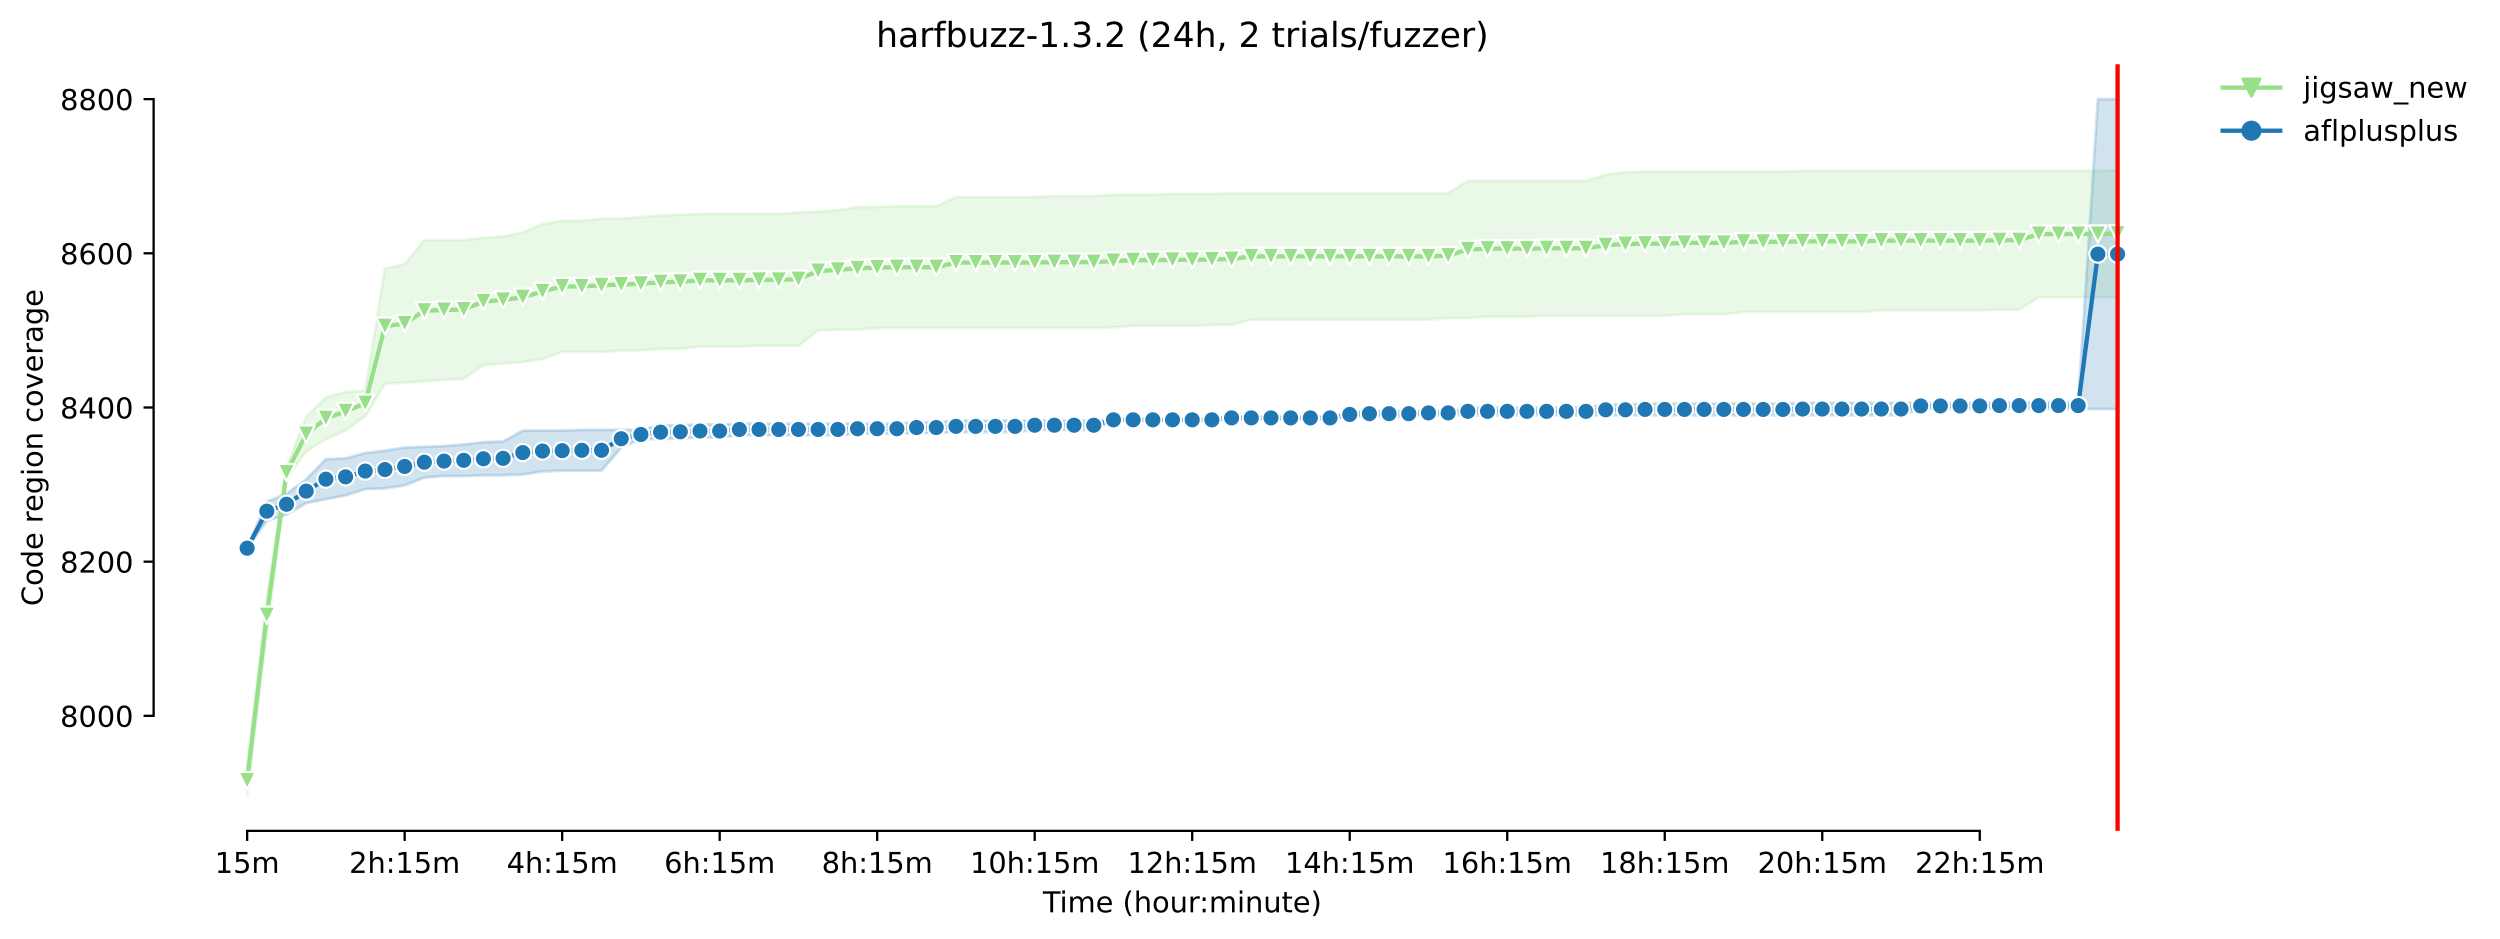 <?xml version="1.0" encoding="utf-8" standalone="no"?>
<!DOCTYPE svg PUBLIC "-//W3C//DTD SVG 1.1//EN"
  "http://www.w3.org/Graphics/SVG/1.1/DTD/svg11.dtd">
<!-- Created with matplotlib (https://matplotlib.org/) -->
<svg height="325.986pt" version="1.1" viewBox="0 0 867.857 325.986" width="867.857pt" xmlns="http://www.w3.org/2000/svg" xmlns:xlink="http://www.w3.org/1999/xlink">
 <defs>
  <style type="text/css">*{stroke-linecap:butt;stroke-linejoin:round;}</style>
 </defs>
 <g id="figure_1">
  <g id="patch_1">
   <path d="M 0 325.986 
L 867.857 325.986 
L 867.857 0 
L 0 0 
z
" style="fill:#ffffff;"/>
  </g>
  <g id="axes_1">
   <g id="patch_2">
    <path d="M 53.328 288.43 
L 767.568 288.43 
L 767.568 22.318 
L 53.328 22.318 
z
" style="fill:#ffffff;"/>
   </g>
   <g id="PolyCollection_1">
    <defs>
     <path d="M 85.794 -60.357 
L 85.794 -49.652 
L 92.628 -106.118 
L 99.463 -159.908 
L 106.298 -169.274 
L 113.133 -173.556 
L 119.968 -176.5 
L 126.803 -181.584 
L 133.637 -192.824 
L 140.472 -193.092 
L 147.307 -193.627 
L 154.142 -194.162 
L 160.977 -194.43 
L 167.812 -199.247 
L 174.646 -199.782 
L 181.481 -200.317 
L 188.316 -201.387 
L 195.151 -203.796 
L 201.986 -203.796 
L 208.821 -203.796 
L 215.655 -204.331 
L 222.49 -204.331 
L 229.325 -204.866 
L 236.16 -204.866 
L 242.995 -205.669 
L 249.83 -205.669 
L 256.664 -205.669 
L 263.499 -205.937 
L 270.334 -205.937 
L 277.169 -205.937 
L 284.004 -211.289 
L 290.839 -211.557 
L 297.673 -211.557 
L 304.508 -212.092 
L 311.343 -212.092 
L 318.178 -212.092 
L 325.013 -212.092 
L 331.848 -212.092 
L 338.682 -212.092 
L 345.517 -212.092 
L 352.352 -212.092 
L 359.187 -212.092 
L 366.022 -212.092 
L 372.857 -212.092 
L 379.691 -212.092 
L 386.526 -212.36 
L 393.361 -212.895 
L 400.196 -212.895 
L 407.031 -212.895 
L 413.866 -212.895 
L 420.7 -213.162 
L 427.535 -213.162 
L 434.37 -215.036 
L 441.205 -215.036 
L 448.04 -215.036 
L 454.875 -215.036 
L 461.709 -215.036 
L 468.544 -215.036 
L 475.379 -215.036 
L 482.214 -215.036 
L 489.049 -215.036 
L 495.884 -215.036 
L 502.718 -215.571 
L 509.553 -215.571 
L 516.388 -216.106 
L 523.223 -216.106 
L 530.058 -216.106 
L 536.893 -216.374 
L 543.727 -216.374 
L 550.562 -216.374 
L 557.397 -216.374 
L 564.232 -216.374 
L 571.067 -216.374 
L 577.902 -216.374 
L 584.736 -216.909 
L 591.571 -216.909 
L 598.406 -216.909 
L 605.241 -217.712 
L 612.076 -217.712 
L 618.911 -217.712 
L 625.745 -217.712 
L 632.58 -217.712 
L 639.415 -217.712 
L 646.25 -217.712 
L 653.085 -218.247 
L 659.92 -218.247 
L 666.754 -218.247 
L 673.589 -218.247 
L 680.424 -218.247 
L 687.259 -218.247 
L 694.094 -218.515 
L 700.929 -218.515 
L 707.763 -222.796 
L 714.598 -222.796 
L 721.433 -222.796 
L 728.268 -222.796 
L 735.103 -222.796 
L 735.103 -266.952 
L 735.103 -266.952 
L 728.268 -266.684 
L 721.433 -266.684 
L 714.598 -266.684 
L 707.763 -266.684 
L 700.929 -266.684 
L 694.094 -266.684 
L 687.259 -266.684 
L 680.424 -266.684 
L 673.589 -266.684 
L 666.754 -266.684 
L 659.92 -266.684 
L 653.085 -266.684 
L 646.25 -266.684 
L 639.415 -266.684 
L 632.58 -266.684 
L 625.745 -266.684 
L 618.911 -266.417 
L 612.076 -266.417 
L 605.241 -266.417 
L 598.406 -266.417 
L 591.571 -266.417 
L 584.736 -266.417 
L 577.902 -266.417 
L 571.067 -266.417 
L 564.232 -266.149 
L 557.397 -265.346 
L 550.562 -263.206 
L 543.727 -263.206 
L 536.893 -263.206 
L 530.058 -263.206 
L 523.223 -263.206 
L 516.388 -263.206 
L 509.553 -263.206 
L 502.718 -258.924 
L 495.884 -258.924 
L 489.049 -258.924 
L 482.214 -258.924 
L 475.379 -258.924 
L 468.544 -258.924 
L 461.709 -258.924 
L 454.875 -258.924 
L 448.04 -258.924 
L 441.205 -258.924 
L 434.37 -258.924 
L 427.535 -258.924 
L 420.7 -258.656 
L 413.866 -258.656 
L 407.031 -258.656 
L 400.196 -258.389 
L 393.361 -258.389 
L 386.526 -258.389 
L 379.691 -257.853 
L 372.857 -257.853 
L 366.022 -257.853 
L 359.187 -257.586 
L 352.352 -257.586 
L 345.517 -257.586 
L 338.682 -257.586 
L 331.848 -257.586 
L 325.013 -254.374 
L 318.178 -254.374 
L 311.343 -254.374 
L 304.508 -254.107 
L 297.673 -254.107 
L 290.839 -253.036 
L 284.004 -252.501 
L 277.169 -252.233 
L 270.334 -251.698 
L 263.499 -251.698 
L 256.664 -251.698 
L 249.83 -251.698 
L 242.995 -251.698 
L 236.16 -251.431 
L 229.325 -251.163 
L 222.49 -250.628 
L 215.655 -250.093 
L 208.821 -250.093 
L 201.986 -249.29 
L 195.151 -249.29 
L 188.316 -248.219 
L 181.481 -245.276 
L 174.646 -243.938 
L 167.812 -243.402 
L 160.977 -242.6 
L 154.142 -242.6 
L 147.307 -242.6 
L 140.472 -234.304 
L 133.637 -232.698 
L 126.803 -190.415 
L 119.968 -189.88 
L 113.133 -188.007 
L 106.298 -181.317 
L 99.463 -163.922 
L 92.628 -118.696 
L 85.794 -60.357 
z
" id="m87af8558c7" style="stroke:#98df8a;stroke-opacity:0.2;"/>
    </defs>
    <g clip-path="url(#p512b9b9b2b)">
     <use style="fill:#98df8a;fill-opacity:0.2;stroke:#98df8a;stroke-opacity:0.2;" x="0" xlink:href="#m87af8558c7" y="325.986"/>
    </g>
   </g>
   <g id="PolyCollection_2">
    <defs>
     <path d="M 85.794 -135.823 
L 85.794 -135.555 
L 92.628 -145.189 
L 99.463 -147.33 
L 106.298 -151.344 
L 113.133 -152.682 
L 119.968 -154.02 
L 126.803 -156.161 
L 133.637 -156.429 
L 140.472 -157.499 
L 147.307 -160.175 
L 154.142 -160.711 
L 160.977 -160.711 
L 167.812 -160.978 
L 174.646 -160.978 
L 181.481 -161.246 
L 188.316 -162.316 
L 195.151 -162.584 
L 201.986 -162.584 
L 208.821 -162.584 
L 215.655 -170.612 
L 222.49 -173.556 
L 229.325 -173.556 
L 236.16 -173.824 
L 242.995 -174.091 
L 249.83 -174.091 
L 256.664 -174.894 
L 263.499 -174.894 
L 270.334 -174.894 
L 277.169 -174.894 
L 284.004 -174.894 
L 290.839 -174.894 
L 297.673 -175.429 
L 304.508 -175.429 
L 311.343 -175.429 
L 318.178 -175.697 
L 325.013 -175.697 
L 331.848 -175.964 
L 338.682 -175.964 
L 345.517 -175.964 
L 352.352 -175.964 
L 359.187 -176.767 
L 366.022 -176.767 
L 372.857 -176.767 
L 379.691 -176.767 
L 386.526 -179.979 
L 393.361 -179.979 
L 400.196 -179.979 
L 407.031 -179.979 
L 413.866 -179.979 
L 420.7 -179.979 
L 427.535 -180.514 
L 434.37 -180.514 
L 441.205 -180.514 
L 448.04 -180.514 
L 454.875 -180.514 
L 461.709 -180.514 
L 468.544 -181.317 
L 475.379 -181.317 
L 482.214 -181.317 
L 489.049 -181.317 
L 495.884 -181.852 
L 502.718 -181.852 
L 509.553 -181.852 
L 516.388 -181.852 
L 523.223 -181.852 
L 530.058 -181.852 
L 536.893 -181.852 
L 543.727 -181.852 
L 550.562 -181.852 
L 557.397 -181.852 
L 564.232 -181.852 
L 571.067 -181.852 
L 577.902 -181.852 
L 584.736 -181.852 
L 591.571 -181.852 
L 598.406 -181.852 
L 605.241 -181.852 
L 612.076 -181.852 
L 618.911 -181.852 
L 625.745 -181.852 
L 632.58 -181.852 
L 639.415 -181.852 
L 646.25 -181.852 
L 653.085 -181.852 
L 659.92 -181.852 
L 666.754 -183.993 
L 673.589 -183.993 
L 680.424 -183.993 
L 687.259 -183.993 
L 694.094 -183.993 
L 700.929 -183.993 
L 707.763 -183.993 
L 714.598 -183.993 
L 721.433 -183.993 
L 728.268 -183.993 
L 735.103 -183.993 
L 735.103 -291.572 
L 735.103 -291.572 
L 728.268 -291.572 
L 721.433 -186.401 
L 714.598 -186.401 
L 707.763 -186.401 
L 700.929 -186.401 
L 694.094 -186.401 
L 687.259 -186.134 
L 680.424 -186.134 
L 673.589 -186.134 
L 666.754 -186.134 
L 659.92 -186.134 
L 653.085 -186.134 
L 646.25 -186.134 
L 639.415 -186.134 
L 632.58 -186.134 
L 625.745 -186.134 
L 618.911 -185.866 
L 612.076 -185.866 
L 605.241 -185.866 
L 598.406 -185.866 
L 591.571 -185.866 
L 584.736 -185.866 
L 577.902 -185.866 
L 571.067 -185.866 
L 564.232 -185.598 
L 557.397 -185.598 
L 550.562 -184.528 
L 543.727 -184.528 
L 536.893 -184.528 
L 530.058 -184.528 
L 523.223 -184.528 
L 516.388 -184.528 
L 509.553 -184.528 
L 502.718 -183.458 
L 495.884 -183.458 
L 489.049 -183.458 
L 482.214 -183.458 
L 475.379 -183.458 
L 468.544 -182.922 
L 461.709 -181.317 
L 454.875 -181.317 
L 448.04 -181.317 
L 441.205 -181.317 
L 434.37 -181.317 
L 427.535 -181.317 
L 420.7 -180.514 
L 413.866 -180.514 
L 407.031 -180.514 
L 400.196 -180.514 
L 393.361 -180.514 
L 386.526 -180.514 
L 379.691 -179.979 
L 372.857 -179.979 
L 366.022 -179.979 
L 359.187 -179.979 
L 352.352 -179.979 
L 345.517 -179.979 
L 338.682 -179.979 
L 331.848 -179.979 
L 325.013 -179.443 
L 318.178 -179.443 
L 311.343 -178.908 
L 304.508 -178.908 
L 297.673 -178.908 
L 290.839 -178.908 
L 284.004 -178.908 
L 277.169 -178.908 
L 270.334 -178.908 
L 263.499 -178.908 
L 256.664 -178.908 
L 249.83 -178.641 
L 242.995 -178.641 
L 236.16 -178.373 
L 229.325 -178.373 
L 222.49 -176.767 
L 215.655 -176.767 
L 208.821 -176.767 
L 201.986 -176.767 
L 195.151 -176.5 
L 188.316 -176.5 
L 181.481 -176.5 
L 174.646 -172.753 
L 167.812 -172.486 
L 160.977 -171.683 
L 154.142 -171.147 
L 147.307 -170.88 
L 140.472 -170.612 
L 133.637 -169.542 
L 126.803 -168.739 
L 119.968 -166.866 
L 113.133 -166.598 
L 106.298 -159.64 
L 99.463 -154.556 
L 92.628 -151.88 
L 85.794 -135.823 
z
" id="m04530dccbb" style="stroke:#1f77b4;stroke-opacity:0.2;"/>
    </defs>
    <g clip-path="url(#p512b9b9b2b)">
     <use style="fill:#1f77b4;fill-opacity:0.2;stroke:#1f77b4;stroke-opacity:0.2;" x="0" xlink:href="#m04530dccbb" y="325.986"/>
    </g>
   </g>
   <g id="matplotlib.axis_1">
    <g id="xtick_1">
     <g id="line2d_1">
      <defs>
       <path d="M 0 0 
L 0 3.5 
" id="m0167ae0f74" style="stroke:#000000;stroke-width:0.8;"/>
      </defs>
      <g>
       <use style="stroke:#000000;stroke-width:0.8;" x="85.794" xlink:href="#m0167ae0f74" y="288.43"/>
      </g>
     </g>
     <g id="text_1">
      <!-- 15m -->
      <g transform="translate(74.561 303.029)scale(0.1 -0.1)">
       <defs>
        <path d="M 12.406 8.297 
L 28.516 8.297 
L 28.516 63.922 
L 10.984 60.406 
L 10.984 69.391 
L 28.422 72.906 
L 38.281 72.906 
L 38.281 8.297 
L 54.391 8.297 
L 54.391 0 
L 12.406 0 
z
" id="DejaVuSans-49"/>
        <path d="M 10.797 72.906 
L 49.516 72.906 
L 49.516 64.594 
L 19.828 64.594 
L 19.828 46.734 
Q 21.969 47.469 24.109 47.828 
Q 26.266 48.188 28.422 48.188 
Q 40.625 48.188 47.75 41.5 
Q 54.891 34.812 54.891 23.391 
Q 54.891 11.625 47.562 5.094 
Q 40.234 -1.422 26.906 -1.422 
Q 22.312 -1.422 17.547 -0.641 
Q 12.797 0.141 7.719 1.703 
L 7.719 11.625 
Q 12.109 9.234 16.797 8.062 
Q 21.484 6.891 26.703 6.891 
Q 35.156 6.891 40.078 11.328 
Q 45.016 15.766 45.016 23.391 
Q 45.016 31 40.078 35.438 
Q 35.156 39.891 26.703 39.891 
Q 22.75 39.891 18.812 39.016 
Q 14.891 38.141 10.797 36.281 
z
" id="DejaVuSans-53"/>
        <path d="M 52 44.188 
Q 55.375 50.25 60.062 53.125 
Q 64.75 56 71.094 56 
Q 79.641 56 84.281 50.016 
Q 88.922 44.047 88.922 33.016 
L 88.922 0 
L 79.891 0 
L 79.891 32.719 
Q 79.891 40.578 77.094 44.375 
Q 74.312 48.188 68.609 48.188 
Q 61.625 48.188 57.562 43.547 
Q 53.516 38.922 53.516 30.906 
L 53.516 0 
L 44.484 0 
L 44.484 32.719 
Q 44.484 40.625 41.703 44.406 
Q 38.922 48.188 33.109 48.188 
Q 26.219 48.188 22.156 43.531 
Q 18.109 38.875 18.109 30.906 
L 18.109 0 
L 9.078 0 
L 9.078 54.688 
L 18.109 54.688 
L 18.109 46.188 
Q 21.188 51.219 25.484 53.609 
Q 29.781 56 35.688 56 
Q 41.656 56 45.828 52.969 
Q 50 49.953 52 44.188 
z
" id="DejaVuSans-109"/>
       </defs>
       <use xlink:href="#DejaVuSans-49"/>
       <use x="63.623" xlink:href="#DejaVuSans-53"/>
       <use x="127.246" xlink:href="#DejaVuSans-109"/>
      </g>
     </g>
    </g>
    <g id="xtick_2">
     <g id="line2d_2">
      <g>
       <use style="stroke:#000000;stroke-width:0.8;" x="140.472" xlink:href="#m0167ae0f74" y="288.43"/>
      </g>
     </g>
     <g id="text_2">
      <!-- 2h:15m -->
      <g transform="translate(121.205 303.029)scale(0.1 -0.1)">
       <defs>
        <path d="M 19.188 8.297 
L 53.609 8.297 
L 53.609 0 
L 7.328 0 
L 7.328 8.297 
Q 12.938 14.109 22.625 23.891 
Q 32.328 33.688 34.812 36.531 
Q 39.547 41.844 41.422 45.531 
Q 43.312 49.219 43.312 52.781 
Q 43.312 58.594 39.234 62.25 
Q 35.156 65.922 28.609 65.922 
Q 23.969 65.922 18.812 64.312 
Q 13.672 62.703 7.812 59.422 
L 7.812 69.391 
Q 13.766 71.781 18.938 73 
Q 24.125 74.219 28.422 74.219 
Q 39.75 74.219 46.484 68.547 
Q 53.219 62.891 53.219 53.422 
Q 53.219 48.922 51.531 44.891 
Q 49.859 40.875 45.406 35.406 
Q 44.188 33.984 37.641 27.219 
Q 31.109 20.453 19.188 8.297 
z
" id="DejaVuSans-50"/>
        <path d="M 54.891 33.016 
L 54.891 0 
L 45.906 0 
L 45.906 32.719 
Q 45.906 40.484 42.875 44.328 
Q 39.844 48.188 33.797 48.188 
Q 26.516 48.188 22.312 43.547 
Q 18.109 38.922 18.109 30.906 
L 18.109 0 
L 9.078 0 
L 9.078 75.984 
L 18.109 75.984 
L 18.109 46.188 
Q 21.344 51.125 25.703 53.562 
Q 30.078 56 35.797 56 
Q 45.219 56 50.047 50.172 
Q 54.891 44.344 54.891 33.016 
z
" id="DejaVuSans-104"/>
        <path d="M 11.719 12.406 
L 22.016 12.406 
L 22.016 0 
L 11.719 0 
z
M 11.719 51.703 
L 22.016 51.703 
L 22.016 39.312 
L 11.719 39.312 
z
" id="DejaVuSans-58"/>
       </defs>
       <use xlink:href="#DejaVuSans-50"/>
       <use x="63.623" xlink:href="#DejaVuSans-104"/>
       <use x="127.002" xlink:href="#DejaVuSans-58"/>
       <use x="160.693" xlink:href="#DejaVuSans-49"/>
       <use x="224.316" xlink:href="#DejaVuSans-53"/>
       <use x="287.939" xlink:href="#DejaVuSans-109"/>
      </g>
     </g>
    </g>
    <g id="xtick_3">
     <g id="line2d_3">
      <g>
       <use style="stroke:#000000;stroke-width:0.8;" x="195.151" xlink:href="#m0167ae0f74" y="288.43"/>
      </g>
     </g>
     <g id="text_3">
      <!-- 4h:15m -->
      <g transform="translate(175.884 303.029)scale(0.1 -0.1)">
       <defs>
        <path d="M 37.797 64.312 
L 12.891 25.391 
L 37.797 25.391 
z
M 35.203 72.906 
L 47.609 72.906 
L 47.609 25.391 
L 58.016 25.391 
L 58.016 17.188 
L 47.609 17.188 
L 47.609 0 
L 37.797 0 
L 37.797 17.188 
L 4.891 17.188 
L 4.891 26.703 
z
" id="DejaVuSans-52"/>
       </defs>
       <use xlink:href="#DejaVuSans-52"/>
       <use x="63.623" xlink:href="#DejaVuSans-104"/>
       <use x="127.002" xlink:href="#DejaVuSans-58"/>
       <use x="160.693" xlink:href="#DejaVuSans-49"/>
       <use x="224.316" xlink:href="#DejaVuSans-53"/>
       <use x="287.939" xlink:href="#DejaVuSans-109"/>
      </g>
     </g>
    </g>
    <g id="xtick_4">
     <g id="line2d_4">
      <g>
       <use style="stroke:#000000;stroke-width:0.8;" x="249.83" xlink:href="#m0167ae0f74" y="288.43"/>
      </g>
     </g>
     <g id="text_4">
      <!-- 6h:15m -->
      <g transform="translate(230.562 303.029)scale(0.1 -0.1)">
       <defs>
        <path d="M 33.016 40.375 
Q 26.375 40.375 22.484 35.828 
Q 18.609 31.297 18.609 23.391 
Q 18.609 15.531 22.484 10.953 
Q 26.375 6.391 33.016 6.391 
Q 39.656 6.391 43.531 10.953 
Q 47.406 15.531 47.406 23.391 
Q 47.406 31.297 43.531 35.828 
Q 39.656 40.375 33.016 40.375 
z
M 52.594 71.297 
L 52.594 62.312 
Q 48.875 64.062 45.094 64.984 
Q 41.312 65.922 37.594 65.922 
Q 27.828 65.922 22.672 59.328 
Q 17.531 52.734 16.797 39.406 
Q 19.672 43.656 24.016 45.922 
Q 28.375 48.188 33.594 48.188 
Q 44.578 48.188 50.953 41.516 
Q 57.328 34.859 57.328 23.391 
Q 57.328 12.156 50.688 5.359 
Q 44.047 -1.422 33.016 -1.422 
Q 20.359 -1.422 13.672 8.266 
Q 6.984 17.969 6.984 36.375 
Q 6.984 53.656 15.188 63.938 
Q 23.391 74.219 37.203 74.219 
Q 40.922 74.219 44.703 73.484 
Q 48.484 72.75 52.594 71.297 
z
" id="DejaVuSans-54"/>
       </defs>
       <use xlink:href="#DejaVuSans-54"/>
       <use x="63.623" xlink:href="#DejaVuSans-104"/>
       <use x="127.002" xlink:href="#DejaVuSans-58"/>
       <use x="160.693" xlink:href="#DejaVuSans-49"/>
       <use x="224.316" xlink:href="#DejaVuSans-53"/>
       <use x="287.939" xlink:href="#DejaVuSans-109"/>
      </g>
     </g>
    </g>
    <g id="xtick_5">
     <g id="line2d_5">
      <g>
       <use style="stroke:#000000;stroke-width:0.8;" x="304.508" xlink:href="#m0167ae0f74" y="288.43"/>
      </g>
     </g>
     <g id="text_5">
      <!-- 8h:15m -->
      <g transform="translate(285.241 303.029)scale(0.1 -0.1)">
       <defs>
        <path d="M 31.781 34.625 
Q 24.75 34.625 20.719 30.859 
Q 16.703 27.094 16.703 20.516 
Q 16.703 13.922 20.719 10.156 
Q 24.75 6.391 31.781 6.391 
Q 38.812 6.391 42.859 10.172 
Q 46.922 13.969 46.922 20.516 
Q 46.922 27.094 42.891 30.859 
Q 38.875 34.625 31.781 34.625 
z
M 21.922 38.812 
Q 15.578 40.375 12.031 44.719 
Q 8.5 49.078 8.5 55.328 
Q 8.5 64.062 14.719 69.141 
Q 20.953 74.219 31.781 74.219 
Q 42.672 74.219 48.875 69.141 
Q 55.078 64.062 55.078 55.328 
Q 55.078 49.078 51.531 44.719 
Q 48 40.375 41.703 38.812 
Q 48.828 37.156 52.797 32.312 
Q 56.781 27.484 56.781 20.516 
Q 56.781 9.906 50.312 4.234 
Q 43.844 -1.422 31.781 -1.422 
Q 19.734 -1.422 13.25 4.234 
Q 6.781 9.906 6.781 20.516 
Q 6.781 27.484 10.781 32.312 
Q 14.797 37.156 21.922 38.812 
z
M 18.312 54.391 
Q 18.312 48.734 21.844 45.562 
Q 25.391 42.391 31.781 42.391 
Q 38.141 42.391 41.719 45.562 
Q 45.312 48.734 45.312 54.391 
Q 45.312 60.062 41.719 63.234 
Q 38.141 66.406 31.781 66.406 
Q 25.391 66.406 21.844 63.234 
Q 18.312 60.062 18.312 54.391 
z
" id="DejaVuSans-56"/>
       </defs>
       <use xlink:href="#DejaVuSans-56"/>
       <use x="63.623" xlink:href="#DejaVuSans-104"/>
       <use x="127.002" xlink:href="#DejaVuSans-58"/>
       <use x="160.693" xlink:href="#DejaVuSans-49"/>
       <use x="224.316" xlink:href="#DejaVuSans-53"/>
       <use x="287.939" xlink:href="#DejaVuSans-109"/>
      </g>
     </g>
    </g>
    <g id="xtick_6">
     <g id="line2d_6">
      <g>
       <use style="stroke:#000000;stroke-width:0.8;" x="359.187" xlink:href="#m0167ae0f74" y="288.43"/>
      </g>
     </g>
     <g id="text_6">
      <!-- 10h:15m -->
      <g transform="translate(336.738 303.029)scale(0.1 -0.1)">
       <defs>
        <path d="M 31.781 66.406 
Q 24.172 66.406 20.328 58.906 
Q 16.5 51.422 16.5 36.375 
Q 16.5 21.391 20.328 13.891 
Q 24.172 6.391 31.781 6.391 
Q 39.453 6.391 43.281 13.891 
Q 47.125 21.391 47.125 36.375 
Q 47.125 51.422 43.281 58.906 
Q 39.453 66.406 31.781 66.406 
z
M 31.781 74.219 
Q 44.047 74.219 50.516 64.516 
Q 56.984 54.828 56.984 36.375 
Q 56.984 17.969 50.516 8.266 
Q 44.047 -1.422 31.781 -1.422 
Q 19.531 -1.422 13.062 8.266 
Q 6.594 17.969 6.594 36.375 
Q 6.594 54.828 13.062 64.516 
Q 19.531 74.219 31.781 74.219 
z
" id="DejaVuSans-48"/>
       </defs>
       <use xlink:href="#DejaVuSans-49"/>
       <use x="63.623" xlink:href="#DejaVuSans-48"/>
       <use x="127.246" xlink:href="#DejaVuSans-104"/>
       <use x="190.625" xlink:href="#DejaVuSans-58"/>
       <use x="224.316" xlink:href="#DejaVuSans-49"/>
       <use x="287.939" xlink:href="#DejaVuSans-53"/>
       <use x="351.562" xlink:href="#DejaVuSans-109"/>
      </g>
     </g>
    </g>
    <g id="xtick_7">
     <g id="line2d_7">
      <g>
       <use style="stroke:#000000;stroke-width:0.8;" x="413.866" xlink:href="#m0167ae0f74" y="288.43"/>
      </g>
     </g>
     <g id="text_7">
      <!-- 12h:15m -->
      <g transform="translate(391.417 303.029)scale(0.1 -0.1)">
       <use xlink:href="#DejaVuSans-49"/>
       <use x="63.623" xlink:href="#DejaVuSans-50"/>
       <use x="127.246" xlink:href="#DejaVuSans-104"/>
       <use x="190.625" xlink:href="#DejaVuSans-58"/>
       <use x="224.316" xlink:href="#DejaVuSans-49"/>
       <use x="287.939" xlink:href="#DejaVuSans-53"/>
       <use x="351.562" xlink:href="#DejaVuSans-109"/>
      </g>
     </g>
    </g>
    <g id="xtick_8">
     <g id="line2d_8">
      <g>
       <use style="stroke:#000000;stroke-width:0.8;" x="468.544" xlink:href="#m0167ae0f74" y="288.43"/>
      </g>
     </g>
     <g id="text_8">
      <!-- 14h:15m -->
      <g transform="translate(446.096 303.029)scale(0.1 -0.1)">
       <use xlink:href="#DejaVuSans-49"/>
       <use x="63.623" xlink:href="#DejaVuSans-52"/>
       <use x="127.246" xlink:href="#DejaVuSans-104"/>
       <use x="190.625" xlink:href="#DejaVuSans-58"/>
       <use x="224.316" xlink:href="#DejaVuSans-49"/>
       <use x="287.939" xlink:href="#DejaVuSans-53"/>
       <use x="351.562" xlink:href="#DejaVuSans-109"/>
      </g>
     </g>
    </g>
    <g id="xtick_9">
     <g id="line2d_9">
      <g>
       <use style="stroke:#000000;stroke-width:0.8;" x="523.223" xlink:href="#m0167ae0f74" y="288.43"/>
      </g>
     </g>
     <g id="text_9">
      <!-- 16h:15m -->
      <g transform="translate(500.774 303.029)scale(0.1 -0.1)">
       <use xlink:href="#DejaVuSans-49"/>
       <use x="63.623" xlink:href="#DejaVuSans-54"/>
       <use x="127.246" xlink:href="#DejaVuSans-104"/>
       <use x="190.625" xlink:href="#DejaVuSans-58"/>
       <use x="224.316" xlink:href="#DejaVuSans-49"/>
       <use x="287.939" xlink:href="#DejaVuSans-53"/>
       <use x="351.562" xlink:href="#DejaVuSans-109"/>
      </g>
     </g>
    </g>
    <g id="xtick_10">
     <g id="line2d_10">
      <g>
       <use style="stroke:#000000;stroke-width:0.8;" x="577.902" xlink:href="#m0167ae0f74" y="288.43"/>
      </g>
     </g>
     <g id="text_10">
      <!-- 18h:15m -->
      <g transform="translate(555.453 303.029)scale(0.1 -0.1)">
       <use xlink:href="#DejaVuSans-49"/>
       <use x="63.623" xlink:href="#DejaVuSans-56"/>
       <use x="127.246" xlink:href="#DejaVuSans-104"/>
       <use x="190.625" xlink:href="#DejaVuSans-58"/>
       <use x="224.316" xlink:href="#DejaVuSans-49"/>
       <use x="287.939" xlink:href="#DejaVuSans-53"/>
       <use x="351.562" xlink:href="#DejaVuSans-109"/>
      </g>
     </g>
    </g>
    <g id="xtick_11">
     <g id="line2d_11">
      <g>
       <use style="stroke:#000000;stroke-width:0.8;" x="632.58" xlink:href="#m0167ae0f74" y="288.43"/>
      </g>
     </g>
     <g id="text_11">
      <!-- 20h:15m -->
      <g transform="translate(610.132 303.029)scale(0.1 -0.1)">
       <use xlink:href="#DejaVuSans-50"/>
       <use x="63.623" xlink:href="#DejaVuSans-48"/>
       <use x="127.246" xlink:href="#DejaVuSans-104"/>
       <use x="190.625" xlink:href="#DejaVuSans-58"/>
       <use x="224.316" xlink:href="#DejaVuSans-49"/>
       <use x="287.939" xlink:href="#DejaVuSans-53"/>
       <use x="351.562" xlink:href="#DejaVuSans-109"/>
      </g>
     </g>
    </g>
    <g id="xtick_12">
     <g id="line2d_12">
      <g>
       <use style="stroke:#000000;stroke-width:0.8;" x="687.259" xlink:href="#m0167ae0f74" y="288.43"/>
      </g>
     </g>
     <g id="text_12">
      <!-- 22h:15m -->
      <g transform="translate(664.81 303.029)scale(0.1 -0.1)">
       <use xlink:href="#DejaVuSans-50"/>
       <use x="63.623" xlink:href="#DejaVuSans-50"/>
       <use x="127.246" xlink:href="#DejaVuSans-104"/>
       <use x="190.625" xlink:href="#DejaVuSans-58"/>
       <use x="224.316" xlink:href="#DejaVuSans-49"/>
       <use x="287.939" xlink:href="#DejaVuSans-53"/>
       <use x="351.562" xlink:href="#DejaVuSans-109"/>
      </g>
     </g>
    </g>
    <g id="text_13">
     <!-- Time (hour:minute) -->
     <g transform="translate(362.041 316.707)scale(0.1 -0.1)">
      <defs>
       <path d="M -0.297 72.906 
L 61.375 72.906 
L 61.375 64.594 
L 35.5 64.594 
L 35.5 0 
L 25.594 0 
L 25.594 64.594 
L -0.297 64.594 
z
" id="DejaVuSans-84"/>
       <path d="M 9.422 54.688 
L 18.406 54.688 
L 18.406 0 
L 9.422 0 
z
M 9.422 75.984 
L 18.406 75.984 
L 18.406 64.594 
L 9.422 64.594 
z
" id="DejaVuSans-105"/>
       <path d="M 56.203 29.594 
L 56.203 25.203 
L 14.891 25.203 
Q 15.484 15.922 20.484 11.062 
Q 25.484 6.203 34.422 6.203 
Q 39.594 6.203 44.453 7.469 
Q 49.312 8.734 54.109 11.281 
L 54.109 2.781 
Q 49.266 0.734 44.188 -0.344 
Q 39.109 -1.422 33.891 -1.422 
Q 20.797 -1.422 13.156 6.188 
Q 5.516 13.812 5.516 26.812 
Q 5.516 40.234 12.766 48.109 
Q 20.016 56 32.328 56 
Q 43.359 56 49.781 48.891 
Q 56.203 41.797 56.203 29.594 
z
M 47.219 32.234 
Q 47.125 39.594 43.094 43.984 
Q 39.062 48.391 32.422 48.391 
Q 24.906 48.391 20.391 44.141 
Q 15.875 39.891 15.188 32.172 
z
" id="DejaVuSans-101"/>
       <path id="DejaVuSans-32"/>
       <path d="M 31 75.875 
Q 24.469 64.656 21.281 53.656 
Q 18.109 42.672 18.109 31.391 
Q 18.109 20.125 21.312 9.062 
Q 24.516 -2 31 -13.188 
L 23.188 -13.188 
Q 15.875 -1.703 12.234 9.375 
Q 8.594 20.453 8.594 31.391 
Q 8.594 42.281 12.203 53.312 
Q 15.828 64.359 23.188 75.875 
z
" id="DejaVuSans-40"/>
       <path d="M 30.609 48.391 
Q 23.391 48.391 19.188 42.75 
Q 14.984 37.109 14.984 27.297 
Q 14.984 17.484 19.156 11.844 
Q 23.344 6.203 30.609 6.203 
Q 37.797 6.203 41.984 11.859 
Q 46.188 17.531 46.188 27.297 
Q 46.188 37.016 41.984 42.703 
Q 37.797 48.391 30.609 48.391 
z
M 30.609 56 
Q 42.328 56 49.016 48.375 
Q 55.719 40.766 55.719 27.297 
Q 55.719 13.875 49.016 6.219 
Q 42.328 -1.422 30.609 -1.422 
Q 18.844 -1.422 12.172 6.219 
Q 5.516 13.875 5.516 27.297 
Q 5.516 40.766 12.172 48.375 
Q 18.844 56 30.609 56 
z
" id="DejaVuSans-111"/>
       <path d="M 8.5 21.578 
L 8.5 54.688 
L 17.484 54.688 
L 17.484 21.922 
Q 17.484 14.156 20.5 10.266 
Q 23.531 6.391 29.594 6.391 
Q 36.859 6.391 41.078 11.031 
Q 45.312 15.672 45.312 23.688 
L 45.312 54.688 
L 54.297 54.688 
L 54.297 0 
L 45.312 0 
L 45.312 8.406 
Q 42.047 3.422 37.719 1 
Q 33.406 -1.422 27.688 -1.422 
Q 18.266 -1.422 13.375 4.438 
Q 8.5 10.297 8.5 21.578 
z
M 31.109 56 
z
" id="DejaVuSans-117"/>
       <path d="M 41.109 46.297 
Q 39.594 47.172 37.812 47.578 
Q 36.031 48 33.891 48 
Q 26.266 48 22.188 43.047 
Q 18.109 38.094 18.109 28.812 
L 18.109 0 
L 9.078 0 
L 9.078 54.688 
L 18.109 54.688 
L 18.109 46.188 
Q 20.953 51.172 25.484 53.578 
Q 30.031 56 36.531 56 
Q 37.453 56 38.578 55.875 
Q 39.703 55.766 41.062 55.516 
z
" id="DejaVuSans-114"/>
       <path d="M 54.891 33.016 
L 54.891 0 
L 45.906 0 
L 45.906 32.719 
Q 45.906 40.484 42.875 44.328 
Q 39.844 48.188 33.797 48.188 
Q 26.516 48.188 22.312 43.547 
Q 18.109 38.922 18.109 30.906 
L 18.109 0 
L 9.078 0 
L 9.078 54.688 
L 18.109 54.688 
L 18.109 46.188 
Q 21.344 51.125 25.703 53.562 
Q 30.078 56 35.797 56 
Q 45.219 56 50.047 50.172 
Q 54.891 44.344 54.891 33.016 
z
" id="DejaVuSans-110"/>
       <path d="M 18.312 70.219 
L 18.312 54.688 
L 36.812 54.688 
L 36.812 47.703 
L 18.312 47.703 
L 18.312 18.016 
Q 18.312 11.328 20.141 9.422 
Q 21.969 7.516 27.594 7.516 
L 36.812 7.516 
L 36.812 0 
L 27.594 0 
Q 17.188 0 13.234 3.875 
Q 9.281 7.766 9.281 18.016 
L 9.281 47.703 
L 2.688 47.703 
L 2.688 54.688 
L 9.281 54.688 
L 9.281 70.219 
z
" id="DejaVuSans-116"/>
       <path d="M 8.016 75.875 
L 15.828 75.875 
Q 23.141 64.359 26.781 53.312 
Q 30.422 42.281 30.422 31.391 
Q 30.422 20.453 26.781 9.375 
Q 23.141 -1.703 15.828 -13.188 
L 8.016 -13.188 
Q 14.5 -2 17.703 9.062 
Q 20.906 20.125 20.906 31.391 
Q 20.906 42.672 17.703 53.656 
Q 14.5 64.656 8.016 75.875 
z
" id="DejaVuSans-41"/>
      </defs>
      <use xlink:href="#DejaVuSans-84"/>
      <use x="57.959" xlink:href="#DejaVuSans-105"/>
      <use x="85.742" xlink:href="#DejaVuSans-109"/>
      <use x="183.154" xlink:href="#DejaVuSans-101"/>
      <use x="244.678" xlink:href="#DejaVuSans-32"/>
      <use x="276.465" xlink:href="#DejaVuSans-40"/>
      <use x="315.479" xlink:href="#DejaVuSans-104"/>
      <use x="378.857" xlink:href="#DejaVuSans-111"/>
      <use x="440.039" xlink:href="#DejaVuSans-117"/>
      <use x="503.418" xlink:href="#DejaVuSans-114"/>
      <use x="542.781" xlink:href="#DejaVuSans-58"/>
      <use x="576.473" xlink:href="#DejaVuSans-109"/>
      <use x="673.885" xlink:href="#DejaVuSans-105"/>
      <use x="701.668" xlink:href="#DejaVuSans-110"/>
      <use x="765.047" xlink:href="#DejaVuSans-117"/>
      <use x="828.426" xlink:href="#DejaVuSans-116"/>
      <use x="867.635" xlink:href="#DejaVuSans-101"/>
      <use x="929.158" xlink:href="#DejaVuSans-41"/>
     </g>
    </g>
   </g>
   <g id="matplotlib.axis_2">
    <g id="ytick_1">
     <g id="line2d_13">
      <defs>
       <path d="M 0 0 
L -3.5 0 
" id="m5120c47d13" style="stroke:#000000;stroke-width:0.8;"/>
      </defs>
      <g>
       <use style="stroke:#000000;stroke-width:0.8;" x="53.328" xlink:href="#m5120c47d13" y="248.503"/>
      </g>
     </g>
     <g id="text_14">
      <!-- 8000 -->
      <g transform="translate(20.878 252.302)scale(0.1 -0.1)">
       <use xlink:href="#DejaVuSans-56"/>
       <use x="63.623" xlink:href="#DejaVuSans-48"/>
       <use x="127.246" xlink:href="#DejaVuSans-48"/>
       <use x="190.869" xlink:href="#DejaVuSans-48"/>
      </g>
     </g>
    </g>
    <g id="ytick_2">
     <g id="line2d_14">
      <g>
       <use style="stroke:#000000;stroke-width:0.8;" x="53.328" xlink:href="#m5120c47d13" y="194.98"/>
      </g>
     </g>
     <g id="text_15">
      <!-- 8200 -->
      <g transform="translate(20.878 198.78)scale(0.1 -0.1)">
       <use xlink:href="#DejaVuSans-56"/>
       <use x="63.623" xlink:href="#DejaVuSans-50"/>
       <use x="127.246" xlink:href="#DejaVuSans-48"/>
       <use x="190.869" xlink:href="#DejaVuSans-48"/>
      </g>
     </g>
    </g>
    <g id="ytick_3">
     <g id="line2d_15">
      <g>
       <use style="stroke:#000000;stroke-width:0.8;" x="53.328" xlink:href="#m5120c47d13" y="141.458"/>
      </g>
     </g>
     <g id="text_16">
      <!-- 8400 -->
      <g transform="translate(20.878 145.258)scale(0.1 -0.1)">
       <use xlink:href="#DejaVuSans-56"/>
       <use x="63.623" xlink:href="#DejaVuSans-52"/>
       <use x="127.246" xlink:href="#DejaVuSans-48"/>
       <use x="190.869" xlink:href="#DejaVuSans-48"/>
      </g>
     </g>
    </g>
    <g id="ytick_4">
     <g id="line2d_16">
      <g>
       <use style="stroke:#000000;stroke-width:0.8;" x="53.328" xlink:href="#m5120c47d13" y="87.936"/>
      </g>
     </g>
     <g id="text_17">
      <!-- 8600 -->
      <g transform="translate(20.878 91.735)scale(0.1 -0.1)">
       <use xlink:href="#DejaVuSans-56"/>
       <use x="63.623" xlink:href="#DejaVuSans-54"/>
       <use x="127.246" xlink:href="#DejaVuSans-48"/>
       <use x="190.869" xlink:href="#DejaVuSans-48"/>
      </g>
     </g>
    </g>
    <g id="ytick_5">
     <g id="line2d_17">
      <g>
       <use style="stroke:#000000;stroke-width:0.8;" x="53.328" xlink:href="#m5120c47d13" y="34.414"/>
      </g>
     </g>
     <g id="text_18">
      <!-- 8800 -->
      <g transform="translate(20.878 38.213)scale(0.1 -0.1)">
       <use xlink:href="#DejaVuSans-56"/>
       <use x="63.623" xlink:href="#DejaVuSans-56"/>
       <use x="127.246" xlink:href="#DejaVuSans-48"/>
       <use x="190.869" xlink:href="#DejaVuSans-48"/>
      </g>
     </g>
    </g>
    <g id="text_19">
     <!-- Code region coverage -->
     <g transform="translate(14.798 210.38)rotate(-90)scale(0.1 -0.1)">
      <defs>
       <path d="M 64.406 67.281 
L 64.406 56.891 
Q 59.422 61.531 53.781 63.812 
Q 48.141 66.109 41.797 66.109 
Q 29.297 66.109 22.656 58.469 
Q 16.016 50.828 16.016 36.375 
Q 16.016 21.969 22.656 14.328 
Q 29.297 6.688 41.797 6.688 
Q 48.141 6.688 53.781 8.984 
Q 59.422 11.281 64.406 15.922 
L 64.406 5.609 
Q 59.234 2.094 53.438 0.328 
Q 47.656 -1.422 41.219 -1.422 
Q 24.656 -1.422 15.125 8.703 
Q 5.609 18.844 5.609 36.375 
Q 5.609 53.953 15.125 64.078 
Q 24.656 74.219 41.219 74.219 
Q 47.75 74.219 53.531 72.484 
Q 59.328 70.75 64.406 67.281 
z
" id="DejaVuSans-67"/>
       <path d="M 45.406 46.391 
L 45.406 75.984 
L 54.391 75.984 
L 54.391 0 
L 45.406 0 
L 45.406 8.203 
Q 42.578 3.328 38.25 0.953 
Q 33.938 -1.422 27.875 -1.422 
Q 17.969 -1.422 11.734 6.484 
Q 5.516 14.406 5.516 27.297 
Q 5.516 40.188 11.734 48.094 
Q 17.969 56 27.875 56 
Q 33.938 56 38.25 53.625 
Q 42.578 51.266 45.406 46.391 
z
M 14.797 27.297 
Q 14.797 17.391 18.875 11.75 
Q 22.953 6.109 30.078 6.109 
Q 37.203 6.109 41.297 11.75 
Q 45.406 17.391 45.406 27.297 
Q 45.406 37.203 41.297 42.844 
Q 37.203 48.484 30.078 48.484 
Q 22.953 48.484 18.875 42.844 
Q 14.797 37.203 14.797 27.297 
z
" id="DejaVuSans-100"/>
       <path d="M 45.406 27.984 
Q 45.406 37.75 41.375 43.109 
Q 37.359 48.484 30.078 48.484 
Q 22.859 48.484 18.828 43.109 
Q 14.797 37.75 14.797 27.984 
Q 14.797 18.266 18.828 12.891 
Q 22.859 7.516 30.078 7.516 
Q 37.359 7.516 41.375 12.891 
Q 45.406 18.266 45.406 27.984 
z
M 54.391 6.781 
Q 54.391 -7.172 48.188 -13.984 
Q 42 -20.797 29.203 -20.797 
Q 24.469 -20.797 20.266 -20.094 
Q 16.062 -19.391 12.109 -17.922 
L 12.109 -9.188 
Q 16.062 -11.328 19.922 -12.344 
Q 23.781 -13.375 27.781 -13.375 
Q 36.625 -13.375 41.016 -8.766 
Q 45.406 -4.156 45.406 5.172 
L 45.406 9.625 
Q 42.625 4.781 38.281 2.391 
Q 33.938 0 27.875 0 
Q 17.828 0 11.672 7.656 
Q 5.516 15.328 5.516 27.984 
Q 5.516 40.672 11.672 48.328 
Q 17.828 56 27.875 56 
Q 33.938 56 38.281 53.609 
Q 42.625 51.219 45.406 46.391 
L 45.406 54.688 
L 54.391 54.688 
z
" id="DejaVuSans-103"/>
       <path d="M 48.781 52.594 
L 48.781 44.188 
Q 44.969 46.297 41.141 47.344 
Q 37.312 48.391 33.406 48.391 
Q 24.656 48.391 19.812 42.844 
Q 14.984 37.312 14.984 27.297 
Q 14.984 17.281 19.812 11.734 
Q 24.656 6.203 33.406 6.203 
Q 37.312 6.203 41.141 7.25 
Q 44.969 8.297 48.781 10.406 
L 48.781 2.094 
Q 45.016 0.344 40.984 -0.531 
Q 36.969 -1.422 32.422 -1.422 
Q 20.062 -1.422 12.781 6.344 
Q 5.516 14.109 5.516 27.297 
Q 5.516 40.672 12.859 48.328 
Q 20.219 56 33.016 56 
Q 37.156 56 41.109 55.141 
Q 45.062 54.297 48.781 52.594 
z
" id="DejaVuSans-99"/>
       <path d="M 2.984 54.688 
L 12.5 54.688 
L 29.594 8.797 
L 46.688 54.688 
L 56.203 54.688 
L 35.688 0 
L 23.484 0 
z
" id="DejaVuSans-118"/>
       <path d="M 34.281 27.484 
Q 23.391 27.484 19.188 25 
Q 14.984 22.516 14.984 16.5 
Q 14.984 11.719 18.141 8.906 
Q 21.297 6.109 26.703 6.109 
Q 34.188 6.109 38.703 11.406 
Q 43.219 16.703 43.219 25.484 
L 43.219 27.484 
z
M 52.203 31.203 
L 52.203 0 
L 43.219 0 
L 43.219 8.297 
Q 40.141 3.328 35.547 0.953 
Q 30.953 -1.422 24.312 -1.422 
Q 15.922 -1.422 10.953 3.297 
Q 6 8.016 6 15.922 
Q 6 25.141 12.172 29.828 
Q 18.359 34.516 30.609 34.516 
L 43.219 34.516 
L 43.219 35.406 
Q 43.219 41.609 39.141 45 
Q 35.062 48.391 27.688 48.391 
Q 23 48.391 18.547 47.266 
Q 14.109 46.141 10.016 43.891 
L 10.016 52.203 
Q 14.938 54.109 19.578 55.047 
Q 24.219 56 28.609 56 
Q 40.484 56 46.344 49.844 
Q 52.203 43.703 52.203 31.203 
z
" id="DejaVuSans-97"/>
      </defs>
      <use xlink:href="#DejaVuSans-67"/>
      <use x="69.824" xlink:href="#DejaVuSans-111"/>
      <use x="131.006" xlink:href="#DejaVuSans-100"/>
      <use x="194.482" xlink:href="#DejaVuSans-101"/>
      <use x="256.006" xlink:href="#DejaVuSans-32"/>
      <use x="287.793" xlink:href="#DejaVuSans-114"/>
      <use x="326.656" xlink:href="#DejaVuSans-101"/>
      <use x="388.18" xlink:href="#DejaVuSans-103"/>
      <use x="451.656" xlink:href="#DejaVuSans-105"/>
      <use x="479.439" xlink:href="#DejaVuSans-111"/>
      <use x="540.621" xlink:href="#DejaVuSans-110"/>
      <use x="604" xlink:href="#DejaVuSans-32"/>
      <use x="635.787" xlink:href="#DejaVuSans-99"/>
      <use x="690.768" xlink:href="#DejaVuSans-111"/>
      <use x="751.949" xlink:href="#DejaVuSans-118"/>
      <use x="811.129" xlink:href="#DejaVuSans-101"/>
      <use x="872.652" xlink:href="#DejaVuSans-114"/>
      <use x="913.766" xlink:href="#DejaVuSans-97"/>
      <use x="975.045" xlink:href="#DejaVuSans-103"/>
      <use x="1038.521" xlink:href="#DejaVuSans-101"/>
     </g>
    </g>
   </g>
   <g id="line2d_18">
    <path clip-path="url(#p512b9b9b2b)" d="M 85.794 270.982 
L 92.628 213.579 
L 99.463 164.071 
L 106.298 150.691 
L 113.133 145.205 
L 119.968 142.796 
L 126.803 139.987 
L 133.637 113.225 
L 140.472 112.289 
L 147.307 107.873 
L 154.142 107.606 
L 160.977 107.472 
L 167.812 104.662 
L 174.646 104.127 
L 181.481 103.19 
L 188.316 101.183 
L 195.151 99.444 
L 201.986 99.444 
L 208.821 99.042 
L 215.655 98.774 
L 222.49 98.507 
L 229.325 97.972 
L 236.16 97.838 
L 242.995 97.303 
L 249.83 97.303 
L 256.664 97.303 
L 263.499 97.169 
L 270.334 97.169 
L 277.169 96.901 
L 284.004 94.091 
L 290.839 93.69 
L 297.673 93.155 
L 304.508 92.887 
L 311.343 92.753 
L 318.178 92.753 
L 325.013 92.753 
L 331.848 91.148 
L 338.682 91.148 
L 345.517 91.148 
L 352.352 91.148 
L 359.187 91.148 
L 366.022 91.014 
L 372.857 91.014 
L 379.691 91.014 
L 386.526 90.612 
L 393.361 90.345 
L 400.196 90.345 
L 407.031 90.211 
L 413.866 90.211 
L 420.7 90.077 
L 427.535 89.943 
L 434.37 89.007 
L 441.205 89.007 
L 448.04 89.007 
L 454.875 89.007 
L 461.709 89.007 
L 468.544 89.007 
L 475.379 89.007 
L 482.214 89.007 
L 489.049 89.007 
L 495.884 89.007 
L 502.718 88.739 
L 509.553 86.598 
L 516.388 86.331 
L 523.223 86.331 
L 530.058 86.331 
L 536.893 86.197 
L 543.727 86.197 
L 550.562 86.197 
L 557.397 85.126 
L 564.232 84.725 
L 571.067 84.591 
L 577.902 84.591 
L 584.736 84.324 
L 591.571 84.324 
L 598.406 84.324 
L 605.241 83.922 
L 612.076 83.922 
L 618.911 83.922 
L 625.745 83.788 
L 632.58 83.788 
L 639.415 83.788 
L 646.25 83.788 
L 653.085 83.521 
L 659.92 83.521 
L 666.754 83.521 
L 673.589 83.521 
L 680.424 83.521 
L 687.259 83.521 
L 694.094 83.387 
L 700.929 83.387 
L 707.763 81.246 
L 714.598 81.246 
L 721.433 81.246 
L 728.268 81.246 
L 735.103 81.112 
" style="fill:none;stroke:#98df8a;stroke-linecap:square;stroke-width:1.5;"/>
    <defs>
     <path d="M -0 3 
L 3 -3 
L -3 -3 
z
" id="m7c60bbabdb" style="stroke:#ffffff;stroke-linejoin:miter;stroke-width:0.75;"/>
    </defs>
    <g clip-path="url(#p512b9b9b2b)">
     <use style="fill:#98df8a;stroke:#ffffff;stroke-linejoin:miter;stroke-width:0.75;" x="85.794" xlink:href="#m7c60bbabdb" y="270.982"/>
     <use style="fill:#98df8a;stroke:#ffffff;stroke-linejoin:miter;stroke-width:0.75;" x="92.628" xlink:href="#m7c60bbabdb" y="213.579"/>
     <use style="fill:#98df8a;stroke:#ffffff;stroke-linejoin:miter;stroke-width:0.75;" x="99.463" xlink:href="#m7c60bbabdb" y="164.071"/>
     <use style="fill:#98df8a;stroke:#ffffff;stroke-linejoin:miter;stroke-width:0.75;" x="106.298" xlink:href="#m7c60bbabdb" y="150.691"/>
     <use style="fill:#98df8a;stroke:#ffffff;stroke-linejoin:miter;stroke-width:0.75;" x="113.133" xlink:href="#m7c60bbabdb" y="145.205"/>
     <use style="fill:#98df8a;stroke:#ffffff;stroke-linejoin:miter;stroke-width:0.75;" x="119.968" xlink:href="#m7c60bbabdb" y="142.796"/>
     <use style="fill:#98df8a;stroke:#ffffff;stroke-linejoin:miter;stroke-width:0.75;" x="126.803" xlink:href="#m7c60bbabdb" y="139.987"/>
     <use style="fill:#98df8a;stroke:#ffffff;stroke-linejoin:miter;stroke-width:0.75;" x="133.637" xlink:href="#m7c60bbabdb" y="113.225"/>
     <use style="fill:#98df8a;stroke:#ffffff;stroke-linejoin:miter;stroke-width:0.75;" x="140.472" xlink:href="#m7c60bbabdb" y="112.289"/>
     <use style="fill:#98df8a;stroke:#ffffff;stroke-linejoin:miter;stroke-width:0.75;" x="147.307" xlink:href="#m7c60bbabdb" y="107.873"/>
     <use style="fill:#98df8a;stroke:#ffffff;stroke-linejoin:miter;stroke-width:0.75;" x="154.142" xlink:href="#m7c60bbabdb" y="107.606"/>
     <use style="fill:#98df8a;stroke:#ffffff;stroke-linejoin:miter;stroke-width:0.75;" x="160.977" xlink:href="#m7c60bbabdb" y="107.472"/>
     <use style="fill:#98df8a;stroke:#ffffff;stroke-linejoin:miter;stroke-width:0.75;" x="167.812" xlink:href="#m7c60bbabdb" y="104.662"/>
     <use style="fill:#98df8a;stroke:#ffffff;stroke-linejoin:miter;stroke-width:0.75;" x="174.646" xlink:href="#m7c60bbabdb" y="104.127"/>
     <use style="fill:#98df8a;stroke:#ffffff;stroke-linejoin:miter;stroke-width:0.75;" x="181.481" xlink:href="#m7c60bbabdb" y="103.19"/>
     <use style="fill:#98df8a;stroke:#ffffff;stroke-linejoin:miter;stroke-width:0.75;" x="188.316" xlink:href="#m7c60bbabdb" y="101.183"/>
     <use style="fill:#98df8a;stroke:#ffffff;stroke-linejoin:miter;stroke-width:0.75;" x="195.151" xlink:href="#m7c60bbabdb" y="99.444"/>
     <use style="fill:#98df8a;stroke:#ffffff;stroke-linejoin:miter;stroke-width:0.75;" x="201.986" xlink:href="#m7c60bbabdb" y="99.444"/>
     <use style="fill:#98df8a;stroke:#ffffff;stroke-linejoin:miter;stroke-width:0.75;" x="208.821" xlink:href="#m7c60bbabdb" y="99.042"/>
     <use style="fill:#98df8a;stroke:#ffffff;stroke-linejoin:miter;stroke-width:0.75;" x="215.655" xlink:href="#m7c60bbabdb" y="98.774"/>
     <use style="fill:#98df8a;stroke:#ffffff;stroke-linejoin:miter;stroke-width:0.75;" x="222.49" xlink:href="#m7c60bbabdb" y="98.507"/>
     <use style="fill:#98df8a;stroke:#ffffff;stroke-linejoin:miter;stroke-width:0.75;" x="229.325" xlink:href="#m7c60bbabdb" y="97.972"/>
     <use style="fill:#98df8a;stroke:#ffffff;stroke-linejoin:miter;stroke-width:0.75;" x="236.16" xlink:href="#m7c60bbabdb" y="97.838"/>
     <use style="fill:#98df8a;stroke:#ffffff;stroke-linejoin:miter;stroke-width:0.75;" x="242.995" xlink:href="#m7c60bbabdb" y="97.303"/>
     <use style="fill:#98df8a;stroke:#ffffff;stroke-linejoin:miter;stroke-width:0.75;" x="249.83" xlink:href="#m7c60bbabdb" y="97.303"/>
     <use style="fill:#98df8a;stroke:#ffffff;stroke-linejoin:miter;stroke-width:0.75;" x="256.664" xlink:href="#m7c60bbabdb" y="97.303"/>
     <use style="fill:#98df8a;stroke:#ffffff;stroke-linejoin:miter;stroke-width:0.75;" x="263.499" xlink:href="#m7c60bbabdb" y="97.169"/>
     <use style="fill:#98df8a;stroke:#ffffff;stroke-linejoin:miter;stroke-width:0.75;" x="270.334" xlink:href="#m7c60bbabdb" y="97.169"/>
     <use style="fill:#98df8a;stroke:#ffffff;stroke-linejoin:miter;stroke-width:0.75;" x="277.169" xlink:href="#m7c60bbabdb" y="96.901"/>
     <use style="fill:#98df8a;stroke:#ffffff;stroke-linejoin:miter;stroke-width:0.75;" x="284.004" xlink:href="#m7c60bbabdb" y="94.091"/>
     <use style="fill:#98df8a;stroke:#ffffff;stroke-linejoin:miter;stroke-width:0.75;" x="290.839" xlink:href="#m7c60bbabdb" y="93.69"/>
     <use style="fill:#98df8a;stroke:#ffffff;stroke-linejoin:miter;stroke-width:0.75;" x="297.673" xlink:href="#m7c60bbabdb" y="93.155"/>
     <use style="fill:#98df8a;stroke:#ffffff;stroke-linejoin:miter;stroke-width:0.75;" x="304.508" xlink:href="#m7c60bbabdb" y="92.887"/>
     <use style="fill:#98df8a;stroke:#ffffff;stroke-linejoin:miter;stroke-width:0.75;" x="311.343" xlink:href="#m7c60bbabdb" y="92.753"/>
     <use style="fill:#98df8a;stroke:#ffffff;stroke-linejoin:miter;stroke-width:0.75;" x="318.178" xlink:href="#m7c60bbabdb" y="92.753"/>
     <use style="fill:#98df8a;stroke:#ffffff;stroke-linejoin:miter;stroke-width:0.75;" x="325.013" xlink:href="#m7c60bbabdb" y="92.753"/>
     <use style="fill:#98df8a;stroke:#ffffff;stroke-linejoin:miter;stroke-width:0.75;" x="331.848" xlink:href="#m7c60bbabdb" y="91.148"/>
     <use style="fill:#98df8a;stroke:#ffffff;stroke-linejoin:miter;stroke-width:0.75;" x="338.682" xlink:href="#m7c60bbabdb" y="91.148"/>
     <use style="fill:#98df8a;stroke:#ffffff;stroke-linejoin:miter;stroke-width:0.75;" x="345.517" xlink:href="#m7c60bbabdb" y="91.148"/>
     <use style="fill:#98df8a;stroke:#ffffff;stroke-linejoin:miter;stroke-width:0.75;" x="352.352" xlink:href="#m7c60bbabdb" y="91.148"/>
     <use style="fill:#98df8a;stroke:#ffffff;stroke-linejoin:miter;stroke-width:0.75;" x="359.187" xlink:href="#m7c60bbabdb" y="91.148"/>
     <use style="fill:#98df8a;stroke:#ffffff;stroke-linejoin:miter;stroke-width:0.75;" x="366.022" xlink:href="#m7c60bbabdb" y="91.014"/>
     <use style="fill:#98df8a;stroke:#ffffff;stroke-linejoin:miter;stroke-width:0.75;" x="372.857" xlink:href="#m7c60bbabdb" y="91.014"/>
     <use style="fill:#98df8a;stroke:#ffffff;stroke-linejoin:miter;stroke-width:0.75;" x="379.691" xlink:href="#m7c60bbabdb" y="91.014"/>
     <use style="fill:#98df8a;stroke:#ffffff;stroke-linejoin:miter;stroke-width:0.75;" x="386.526" xlink:href="#m7c60bbabdb" y="90.612"/>
     <use style="fill:#98df8a;stroke:#ffffff;stroke-linejoin:miter;stroke-width:0.75;" x="393.361" xlink:href="#m7c60bbabdb" y="90.345"/>
     <use style="fill:#98df8a;stroke:#ffffff;stroke-linejoin:miter;stroke-width:0.75;" x="400.196" xlink:href="#m7c60bbabdb" y="90.345"/>
     <use style="fill:#98df8a;stroke:#ffffff;stroke-linejoin:miter;stroke-width:0.75;" x="407.031" xlink:href="#m7c60bbabdb" y="90.211"/>
     <use style="fill:#98df8a;stroke:#ffffff;stroke-linejoin:miter;stroke-width:0.75;" x="413.866" xlink:href="#m7c60bbabdb" y="90.211"/>
     <use style="fill:#98df8a;stroke:#ffffff;stroke-linejoin:miter;stroke-width:0.75;" x="420.7" xlink:href="#m7c60bbabdb" y="90.077"/>
     <use style="fill:#98df8a;stroke:#ffffff;stroke-linejoin:miter;stroke-width:0.75;" x="427.535" xlink:href="#m7c60bbabdb" y="89.943"/>
     <use style="fill:#98df8a;stroke:#ffffff;stroke-linejoin:miter;stroke-width:0.75;" x="434.37" xlink:href="#m7c60bbabdb" y="89.007"/>
     <use style="fill:#98df8a;stroke:#ffffff;stroke-linejoin:miter;stroke-width:0.75;" x="441.205" xlink:href="#m7c60bbabdb" y="89.007"/>
     <use style="fill:#98df8a;stroke:#ffffff;stroke-linejoin:miter;stroke-width:0.75;" x="448.04" xlink:href="#m7c60bbabdb" y="89.007"/>
     <use style="fill:#98df8a;stroke:#ffffff;stroke-linejoin:miter;stroke-width:0.75;" x="454.875" xlink:href="#m7c60bbabdb" y="89.007"/>
     <use style="fill:#98df8a;stroke:#ffffff;stroke-linejoin:miter;stroke-width:0.75;" x="461.709" xlink:href="#m7c60bbabdb" y="89.007"/>
     <use style="fill:#98df8a;stroke:#ffffff;stroke-linejoin:miter;stroke-width:0.75;" x="468.544" xlink:href="#m7c60bbabdb" y="89.007"/>
     <use style="fill:#98df8a;stroke:#ffffff;stroke-linejoin:miter;stroke-width:0.75;" x="475.379" xlink:href="#m7c60bbabdb" y="89.007"/>
     <use style="fill:#98df8a;stroke:#ffffff;stroke-linejoin:miter;stroke-width:0.75;" x="482.214" xlink:href="#m7c60bbabdb" y="89.007"/>
     <use style="fill:#98df8a;stroke:#ffffff;stroke-linejoin:miter;stroke-width:0.75;" x="489.049" xlink:href="#m7c60bbabdb" y="89.007"/>
     <use style="fill:#98df8a;stroke:#ffffff;stroke-linejoin:miter;stroke-width:0.75;" x="495.884" xlink:href="#m7c60bbabdb" y="89.007"/>
     <use style="fill:#98df8a;stroke:#ffffff;stroke-linejoin:miter;stroke-width:0.75;" x="502.718" xlink:href="#m7c60bbabdb" y="88.739"/>
     <use style="fill:#98df8a;stroke:#ffffff;stroke-linejoin:miter;stroke-width:0.75;" x="509.553" xlink:href="#m7c60bbabdb" y="86.598"/>
     <use style="fill:#98df8a;stroke:#ffffff;stroke-linejoin:miter;stroke-width:0.75;" x="516.388" xlink:href="#m7c60bbabdb" y="86.331"/>
     <use style="fill:#98df8a;stroke:#ffffff;stroke-linejoin:miter;stroke-width:0.75;" x="523.223" xlink:href="#m7c60bbabdb" y="86.331"/>
     <use style="fill:#98df8a;stroke:#ffffff;stroke-linejoin:miter;stroke-width:0.75;" x="530.058" xlink:href="#m7c60bbabdb" y="86.331"/>
     <use style="fill:#98df8a;stroke:#ffffff;stroke-linejoin:miter;stroke-width:0.75;" x="536.893" xlink:href="#m7c60bbabdb" y="86.197"/>
     <use style="fill:#98df8a;stroke:#ffffff;stroke-linejoin:miter;stroke-width:0.75;" x="543.727" xlink:href="#m7c60bbabdb" y="86.197"/>
     <use style="fill:#98df8a;stroke:#ffffff;stroke-linejoin:miter;stroke-width:0.75;" x="550.562" xlink:href="#m7c60bbabdb" y="86.197"/>
     <use style="fill:#98df8a;stroke:#ffffff;stroke-linejoin:miter;stroke-width:0.75;" x="557.397" xlink:href="#m7c60bbabdb" y="85.126"/>
     <use style="fill:#98df8a;stroke:#ffffff;stroke-linejoin:miter;stroke-width:0.75;" x="564.232" xlink:href="#m7c60bbabdb" y="84.725"/>
     <use style="fill:#98df8a;stroke:#ffffff;stroke-linejoin:miter;stroke-width:0.75;" x="571.067" xlink:href="#m7c60bbabdb" y="84.591"/>
     <use style="fill:#98df8a;stroke:#ffffff;stroke-linejoin:miter;stroke-width:0.75;" x="577.902" xlink:href="#m7c60bbabdb" y="84.591"/>
     <use style="fill:#98df8a;stroke:#ffffff;stroke-linejoin:miter;stroke-width:0.75;" x="584.736" xlink:href="#m7c60bbabdb" y="84.324"/>
     <use style="fill:#98df8a;stroke:#ffffff;stroke-linejoin:miter;stroke-width:0.75;" x="591.571" xlink:href="#m7c60bbabdb" y="84.324"/>
     <use style="fill:#98df8a;stroke:#ffffff;stroke-linejoin:miter;stroke-width:0.75;" x="598.406" xlink:href="#m7c60bbabdb" y="84.324"/>
     <use style="fill:#98df8a;stroke:#ffffff;stroke-linejoin:miter;stroke-width:0.75;" x="605.241" xlink:href="#m7c60bbabdb" y="83.922"/>
     <use style="fill:#98df8a;stroke:#ffffff;stroke-linejoin:miter;stroke-width:0.75;" x="612.076" xlink:href="#m7c60bbabdb" y="83.922"/>
     <use style="fill:#98df8a;stroke:#ffffff;stroke-linejoin:miter;stroke-width:0.75;" x="618.911" xlink:href="#m7c60bbabdb" y="83.922"/>
     <use style="fill:#98df8a;stroke:#ffffff;stroke-linejoin:miter;stroke-width:0.75;" x="625.745" xlink:href="#m7c60bbabdb" y="83.788"/>
     <use style="fill:#98df8a;stroke:#ffffff;stroke-linejoin:miter;stroke-width:0.75;" x="632.58" xlink:href="#m7c60bbabdb" y="83.788"/>
     <use style="fill:#98df8a;stroke:#ffffff;stroke-linejoin:miter;stroke-width:0.75;" x="639.415" xlink:href="#m7c60bbabdb" y="83.788"/>
     <use style="fill:#98df8a;stroke:#ffffff;stroke-linejoin:miter;stroke-width:0.75;" x="646.25" xlink:href="#m7c60bbabdb" y="83.788"/>
     <use style="fill:#98df8a;stroke:#ffffff;stroke-linejoin:miter;stroke-width:0.75;" x="653.085" xlink:href="#m7c60bbabdb" y="83.521"/>
     <use style="fill:#98df8a;stroke:#ffffff;stroke-linejoin:miter;stroke-width:0.75;" x="659.92" xlink:href="#m7c60bbabdb" y="83.521"/>
     <use style="fill:#98df8a;stroke:#ffffff;stroke-linejoin:miter;stroke-width:0.75;" x="666.754" xlink:href="#m7c60bbabdb" y="83.521"/>
     <use style="fill:#98df8a;stroke:#ffffff;stroke-linejoin:miter;stroke-width:0.75;" x="673.589" xlink:href="#m7c60bbabdb" y="83.521"/>
     <use style="fill:#98df8a;stroke:#ffffff;stroke-linejoin:miter;stroke-width:0.75;" x="680.424" xlink:href="#m7c60bbabdb" y="83.521"/>
     <use style="fill:#98df8a;stroke:#ffffff;stroke-linejoin:miter;stroke-width:0.75;" x="687.259" xlink:href="#m7c60bbabdb" y="83.521"/>
     <use style="fill:#98df8a;stroke:#ffffff;stroke-linejoin:miter;stroke-width:0.75;" x="694.094" xlink:href="#m7c60bbabdb" y="83.387"/>
     <use style="fill:#98df8a;stroke:#ffffff;stroke-linejoin:miter;stroke-width:0.75;" x="700.929" xlink:href="#m7c60bbabdb" y="83.387"/>
     <use style="fill:#98df8a;stroke:#ffffff;stroke-linejoin:miter;stroke-width:0.75;" x="707.763" xlink:href="#m7c60bbabdb" y="81.246"/>
     <use style="fill:#98df8a;stroke:#ffffff;stroke-linejoin:miter;stroke-width:0.75;" x="714.598" xlink:href="#m7c60bbabdb" y="81.246"/>
     <use style="fill:#98df8a;stroke:#ffffff;stroke-linejoin:miter;stroke-width:0.75;" x="721.433" xlink:href="#m7c60bbabdb" y="81.246"/>
     <use style="fill:#98df8a;stroke:#ffffff;stroke-linejoin:miter;stroke-width:0.75;" x="728.268" xlink:href="#m7c60bbabdb" y="81.246"/>
     <use style="fill:#98df8a;stroke:#ffffff;stroke-linejoin:miter;stroke-width:0.75;" x="735.103" xlink:href="#m7c60bbabdb" y="81.112"/>
    </g>
   </g>
   <g id="line2d_19">
    <path clip-path="url(#p512b9b9b2b)" d="M 85.794 190.297 
L 92.628 177.452 
L 99.463 175.044 
L 106.298 170.494 
L 113.133 166.346 
L 119.968 165.543 
L 126.803 163.536 
L 133.637 163.001 
L 140.472 161.931 
L 147.307 160.459 
L 154.142 160.057 
L 160.977 159.79 
L 167.812 159.254 
L 174.646 159.121 
L 181.481 157.114 
L 188.316 156.578 
L 195.151 156.445 
L 201.986 156.311 
L 208.821 156.311 
L 215.655 152.297 
L 222.49 150.825 
L 229.325 150.022 
L 236.16 149.888 
L 242.995 149.62 
L 249.83 149.62 
L 256.664 149.085 
L 263.499 149.085 
L 270.334 149.085 
L 277.169 149.085 
L 284.004 149.085 
L 290.839 149.085 
L 297.673 148.818 
L 304.508 148.818 
L 311.343 148.818 
L 318.178 148.416 
L 325.013 148.416 
L 331.848 148.015 
L 338.682 148.015 
L 345.517 148.015 
L 352.352 148.015 
L 359.187 147.613 
L 366.022 147.613 
L 372.857 147.613 
L 379.691 147.613 
L 386.526 145.74 
L 393.361 145.74 
L 400.196 145.74 
L 407.031 145.74 
L 413.866 145.74 
L 420.7 145.74 
L 427.535 145.071 
L 434.37 145.071 
L 441.205 145.071 
L 448.04 145.071 
L 454.875 145.071 
L 461.709 145.071 
L 468.544 143.867 
L 475.379 143.599 
L 482.214 143.599 
L 489.049 143.599 
L 495.884 143.332 
L 502.718 143.332 
L 509.553 142.796 
L 516.388 142.796 
L 523.223 142.796 
L 530.058 142.796 
L 536.893 142.796 
L 543.727 142.796 
L 550.562 142.796 
L 557.397 142.261 
L 564.232 142.261 
L 571.067 142.127 
L 577.902 142.127 
L 584.736 142.127 
L 591.571 142.127 
L 598.406 142.127 
L 605.241 142.127 
L 612.076 142.127 
L 618.911 142.127 
L 625.745 141.994 
L 632.58 141.994 
L 639.415 141.994 
L 646.25 141.994 
L 653.085 141.994 
L 659.92 141.994 
L 666.754 140.923 
L 673.589 140.923 
L 680.424 140.923 
L 687.259 140.923 
L 694.094 140.789 
L 700.929 140.789 
L 707.763 140.789 
L 714.598 140.789 
L 721.433 140.789 
L 728.268 88.204 
L 735.103 88.204 
" style="fill:none;stroke:#1f77b4;stroke-linecap:square;stroke-width:1.5;"/>
    <defs>
     <path d="M 0 3 
C 0.796 3 1.559 2.684 2.121 2.121 
C 2.684 1.559 3 0.796 3 0 
C 3 -0.796 2.684 -1.559 2.121 -2.121 
C 1.559 -2.684 0.796 -3 0 -3 
C -0.796 -3 -1.559 -2.684 -2.121 -2.121 
C -2.684 -1.559 -3 -0.796 -3 0 
C -3 0.796 -2.684 1.559 -2.121 2.121 
C -1.559 2.684 -0.796 3 0 3 
z
" id="ma6b59fed03" style="stroke:#ffffff;stroke-width:0.75;"/>
    </defs>
    <g clip-path="url(#p512b9b9b2b)">
     <use style="fill:#1f77b4;stroke:#ffffff;stroke-width:0.75;" x="85.794" xlink:href="#ma6b59fed03" y="190.297"/>
     <use style="fill:#1f77b4;stroke:#ffffff;stroke-width:0.75;" x="92.628" xlink:href="#ma6b59fed03" y="177.452"/>
     <use style="fill:#1f77b4;stroke:#ffffff;stroke-width:0.75;" x="99.463" xlink:href="#ma6b59fed03" y="175.044"/>
     <use style="fill:#1f77b4;stroke:#ffffff;stroke-width:0.75;" x="106.298" xlink:href="#ma6b59fed03" y="170.494"/>
     <use style="fill:#1f77b4;stroke:#ffffff;stroke-width:0.75;" x="113.133" xlink:href="#ma6b59fed03" y="166.346"/>
     <use style="fill:#1f77b4;stroke:#ffffff;stroke-width:0.75;" x="119.968" xlink:href="#ma6b59fed03" y="165.543"/>
     <use style="fill:#1f77b4;stroke:#ffffff;stroke-width:0.75;" x="126.803" xlink:href="#ma6b59fed03" y="163.536"/>
     <use style="fill:#1f77b4;stroke:#ffffff;stroke-width:0.75;" x="133.637" xlink:href="#ma6b59fed03" y="163.001"/>
     <use style="fill:#1f77b4;stroke:#ffffff;stroke-width:0.75;" x="140.472" xlink:href="#ma6b59fed03" y="161.931"/>
     <use style="fill:#1f77b4;stroke:#ffffff;stroke-width:0.75;" x="147.307" xlink:href="#ma6b59fed03" y="160.459"/>
     <use style="fill:#1f77b4;stroke:#ffffff;stroke-width:0.75;" x="154.142" xlink:href="#ma6b59fed03" y="160.057"/>
     <use style="fill:#1f77b4;stroke:#ffffff;stroke-width:0.75;" x="160.977" xlink:href="#ma6b59fed03" y="159.79"/>
     <use style="fill:#1f77b4;stroke:#ffffff;stroke-width:0.75;" x="167.812" xlink:href="#ma6b59fed03" y="159.254"/>
     <use style="fill:#1f77b4;stroke:#ffffff;stroke-width:0.75;" x="174.646" xlink:href="#ma6b59fed03" y="159.121"/>
     <use style="fill:#1f77b4;stroke:#ffffff;stroke-width:0.75;" x="181.481" xlink:href="#ma6b59fed03" y="157.114"/>
     <use style="fill:#1f77b4;stroke:#ffffff;stroke-width:0.75;" x="188.316" xlink:href="#ma6b59fed03" y="156.578"/>
     <use style="fill:#1f77b4;stroke:#ffffff;stroke-width:0.75;" x="195.151" xlink:href="#ma6b59fed03" y="156.445"/>
     <use style="fill:#1f77b4;stroke:#ffffff;stroke-width:0.75;" x="201.986" xlink:href="#ma6b59fed03" y="156.311"/>
     <use style="fill:#1f77b4;stroke:#ffffff;stroke-width:0.75;" x="208.821" xlink:href="#ma6b59fed03" y="156.311"/>
     <use style="fill:#1f77b4;stroke:#ffffff;stroke-width:0.75;" x="215.655" xlink:href="#ma6b59fed03" y="152.297"/>
     <use style="fill:#1f77b4;stroke:#ffffff;stroke-width:0.75;" x="222.49" xlink:href="#ma6b59fed03" y="150.825"/>
     <use style="fill:#1f77b4;stroke:#ffffff;stroke-width:0.75;" x="229.325" xlink:href="#ma6b59fed03" y="150.022"/>
     <use style="fill:#1f77b4;stroke:#ffffff;stroke-width:0.75;" x="236.16" xlink:href="#ma6b59fed03" y="149.888"/>
     <use style="fill:#1f77b4;stroke:#ffffff;stroke-width:0.75;" x="242.995" xlink:href="#ma6b59fed03" y="149.62"/>
     <use style="fill:#1f77b4;stroke:#ffffff;stroke-width:0.75;" x="249.83" xlink:href="#ma6b59fed03" y="149.62"/>
     <use style="fill:#1f77b4;stroke:#ffffff;stroke-width:0.75;" x="256.664" xlink:href="#ma6b59fed03" y="149.085"/>
     <use style="fill:#1f77b4;stroke:#ffffff;stroke-width:0.75;" x="263.499" xlink:href="#ma6b59fed03" y="149.085"/>
     <use style="fill:#1f77b4;stroke:#ffffff;stroke-width:0.75;" x="270.334" xlink:href="#ma6b59fed03" y="149.085"/>
     <use style="fill:#1f77b4;stroke:#ffffff;stroke-width:0.75;" x="277.169" xlink:href="#ma6b59fed03" y="149.085"/>
     <use style="fill:#1f77b4;stroke:#ffffff;stroke-width:0.75;" x="284.004" xlink:href="#ma6b59fed03" y="149.085"/>
     <use style="fill:#1f77b4;stroke:#ffffff;stroke-width:0.75;" x="290.839" xlink:href="#ma6b59fed03" y="149.085"/>
     <use style="fill:#1f77b4;stroke:#ffffff;stroke-width:0.75;" x="297.673" xlink:href="#ma6b59fed03" y="148.818"/>
     <use style="fill:#1f77b4;stroke:#ffffff;stroke-width:0.75;" x="304.508" xlink:href="#ma6b59fed03" y="148.818"/>
     <use style="fill:#1f77b4;stroke:#ffffff;stroke-width:0.75;" x="311.343" xlink:href="#ma6b59fed03" y="148.818"/>
     <use style="fill:#1f77b4;stroke:#ffffff;stroke-width:0.75;" x="318.178" xlink:href="#ma6b59fed03" y="148.416"/>
     <use style="fill:#1f77b4;stroke:#ffffff;stroke-width:0.75;" x="325.013" xlink:href="#ma6b59fed03" y="148.416"/>
     <use style="fill:#1f77b4;stroke:#ffffff;stroke-width:0.75;" x="331.848" xlink:href="#ma6b59fed03" y="148.015"/>
     <use style="fill:#1f77b4;stroke:#ffffff;stroke-width:0.75;" x="338.682" xlink:href="#ma6b59fed03" y="148.015"/>
     <use style="fill:#1f77b4;stroke:#ffffff;stroke-width:0.75;" x="345.517" xlink:href="#ma6b59fed03" y="148.015"/>
     <use style="fill:#1f77b4;stroke:#ffffff;stroke-width:0.75;" x="352.352" xlink:href="#ma6b59fed03" y="148.015"/>
     <use style="fill:#1f77b4;stroke:#ffffff;stroke-width:0.75;" x="359.187" xlink:href="#ma6b59fed03" y="147.613"/>
     <use style="fill:#1f77b4;stroke:#ffffff;stroke-width:0.75;" x="366.022" xlink:href="#ma6b59fed03" y="147.613"/>
     <use style="fill:#1f77b4;stroke:#ffffff;stroke-width:0.75;" x="372.857" xlink:href="#ma6b59fed03" y="147.613"/>
     <use style="fill:#1f77b4;stroke:#ffffff;stroke-width:0.75;" x="379.691" xlink:href="#ma6b59fed03" y="147.613"/>
     <use style="fill:#1f77b4;stroke:#ffffff;stroke-width:0.75;" x="386.526" xlink:href="#ma6b59fed03" y="145.74"/>
     <use style="fill:#1f77b4;stroke:#ffffff;stroke-width:0.75;" x="393.361" xlink:href="#ma6b59fed03" y="145.74"/>
     <use style="fill:#1f77b4;stroke:#ffffff;stroke-width:0.75;" x="400.196" xlink:href="#ma6b59fed03" y="145.74"/>
     <use style="fill:#1f77b4;stroke:#ffffff;stroke-width:0.75;" x="407.031" xlink:href="#ma6b59fed03" y="145.74"/>
     <use style="fill:#1f77b4;stroke:#ffffff;stroke-width:0.75;" x="413.866" xlink:href="#ma6b59fed03" y="145.74"/>
     <use style="fill:#1f77b4;stroke:#ffffff;stroke-width:0.75;" x="420.7" xlink:href="#ma6b59fed03" y="145.74"/>
     <use style="fill:#1f77b4;stroke:#ffffff;stroke-width:0.75;" x="427.535" xlink:href="#ma6b59fed03" y="145.071"/>
     <use style="fill:#1f77b4;stroke:#ffffff;stroke-width:0.75;" x="434.37" xlink:href="#ma6b59fed03" y="145.071"/>
     <use style="fill:#1f77b4;stroke:#ffffff;stroke-width:0.75;" x="441.205" xlink:href="#ma6b59fed03" y="145.071"/>
     <use style="fill:#1f77b4;stroke:#ffffff;stroke-width:0.75;" x="448.04" xlink:href="#ma6b59fed03" y="145.071"/>
     <use style="fill:#1f77b4;stroke:#ffffff;stroke-width:0.75;" x="454.875" xlink:href="#ma6b59fed03" y="145.071"/>
     <use style="fill:#1f77b4;stroke:#ffffff;stroke-width:0.75;" x="461.709" xlink:href="#ma6b59fed03" y="145.071"/>
     <use style="fill:#1f77b4;stroke:#ffffff;stroke-width:0.75;" x="468.544" xlink:href="#ma6b59fed03" y="143.867"/>
     <use style="fill:#1f77b4;stroke:#ffffff;stroke-width:0.75;" x="475.379" xlink:href="#ma6b59fed03" y="143.599"/>
     <use style="fill:#1f77b4;stroke:#ffffff;stroke-width:0.75;" x="482.214" xlink:href="#ma6b59fed03" y="143.599"/>
     <use style="fill:#1f77b4;stroke:#ffffff;stroke-width:0.75;" x="489.049" xlink:href="#ma6b59fed03" y="143.599"/>
     <use style="fill:#1f77b4;stroke:#ffffff;stroke-width:0.75;" x="495.884" xlink:href="#ma6b59fed03" y="143.332"/>
     <use style="fill:#1f77b4;stroke:#ffffff;stroke-width:0.75;" x="502.718" xlink:href="#ma6b59fed03" y="143.332"/>
     <use style="fill:#1f77b4;stroke:#ffffff;stroke-width:0.75;" x="509.553" xlink:href="#ma6b59fed03" y="142.796"/>
     <use style="fill:#1f77b4;stroke:#ffffff;stroke-width:0.75;" x="516.388" xlink:href="#ma6b59fed03" y="142.796"/>
     <use style="fill:#1f77b4;stroke:#ffffff;stroke-width:0.75;" x="523.223" xlink:href="#ma6b59fed03" y="142.796"/>
     <use style="fill:#1f77b4;stroke:#ffffff;stroke-width:0.75;" x="530.058" xlink:href="#ma6b59fed03" y="142.796"/>
     <use style="fill:#1f77b4;stroke:#ffffff;stroke-width:0.75;" x="536.893" xlink:href="#ma6b59fed03" y="142.796"/>
     <use style="fill:#1f77b4;stroke:#ffffff;stroke-width:0.75;" x="543.727" xlink:href="#ma6b59fed03" y="142.796"/>
     <use style="fill:#1f77b4;stroke:#ffffff;stroke-width:0.75;" x="550.562" xlink:href="#ma6b59fed03" y="142.796"/>
     <use style="fill:#1f77b4;stroke:#ffffff;stroke-width:0.75;" x="557.397" xlink:href="#ma6b59fed03" y="142.261"/>
     <use style="fill:#1f77b4;stroke:#ffffff;stroke-width:0.75;" x="564.232" xlink:href="#ma6b59fed03" y="142.261"/>
     <use style="fill:#1f77b4;stroke:#ffffff;stroke-width:0.75;" x="571.067" xlink:href="#ma6b59fed03" y="142.127"/>
     <use style="fill:#1f77b4;stroke:#ffffff;stroke-width:0.75;" x="577.902" xlink:href="#ma6b59fed03" y="142.127"/>
     <use style="fill:#1f77b4;stroke:#ffffff;stroke-width:0.75;" x="584.736" xlink:href="#ma6b59fed03" y="142.127"/>
     <use style="fill:#1f77b4;stroke:#ffffff;stroke-width:0.75;" x="591.571" xlink:href="#ma6b59fed03" y="142.127"/>
     <use style="fill:#1f77b4;stroke:#ffffff;stroke-width:0.75;" x="598.406" xlink:href="#ma6b59fed03" y="142.127"/>
     <use style="fill:#1f77b4;stroke:#ffffff;stroke-width:0.75;" x="605.241" xlink:href="#ma6b59fed03" y="142.127"/>
     <use style="fill:#1f77b4;stroke:#ffffff;stroke-width:0.75;" x="612.076" xlink:href="#ma6b59fed03" y="142.127"/>
     <use style="fill:#1f77b4;stroke:#ffffff;stroke-width:0.75;" x="618.911" xlink:href="#ma6b59fed03" y="142.127"/>
     <use style="fill:#1f77b4;stroke:#ffffff;stroke-width:0.75;" x="625.745" xlink:href="#ma6b59fed03" y="141.994"/>
     <use style="fill:#1f77b4;stroke:#ffffff;stroke-width:0.75;" x="632.58" xlink:href="#ma6b59fed03" y="141.994"/>
     <use style="fill:#1f77b4;stroke:#ffffff;stroke-width:0.75;" x="639.415" xlink:href="#ma6b59fed03" y="141.994"/>
     <use style="fill:#1f77b4;stroke:#ffffff;stroke-width:0.75;" x="646.25" xlink:href="#ma6b59fed03" y="141.994"/>
     <use style="fill:#1f77b4;stroke:#ffffff;stroke-width:0.75;" x="653.085" xlink:href="#ma6b59fed03" y="141.994"/>
     <use style="fill:#1f77b4;stroke:#ffffff;stroke-width:0.75;" x="659.92" xlink:href="#ma6b59fed03" y="141.994"/>
     <use style="fill:#1f77b4;stroke:#ffffff;stroke-width:0.75;" x="666.754" xlink:href="#ma6b59fed03" y="140.923"/>
     <use style="fill:#1f77b4;stroke:#ffffff;stroke-width:0.75;" x="673.589" xlink:href="#ma6b59fed03" y="140.923"/>
     <use style="fill:#1f77b4;stroke:#ffffff;stroke-width:0.75;" x="680.424" xlink:href="#ma6b59fed03" y="140.923"/>
     <use style="fill:#1f77b4;stroke:#ffffff;stroke-width:0.75;" x="687.259" xlink:href="#ma6b59fed03" y="140.923"/>
     <use style="fill:#1f77b4;stroke:#ffffff;stroke-width:0.75;" x="694.094" xlink:href="#ma6b59fed03" y="140.789"/>
     <use style="fill:#1f77b4;stroke:#ffffff;stroke-width:0.75;" x="700.929" xlink:href="#ma6b59fed03" y="140.789"/>
     <use style="fill:#1f77b4;stroke:#ffffff;stroke-width:0.75;" x="707.763" xlink:href="#ma6b59fed03" y="140.789"/>
     <use style="fill:#1f77b4;stroke:#ffffff;stroke-width:0.75;" x="714.598" xlink:href="#ma6b59fed03" y="140.789"/>
     <use style="fill:#1f77b4;stroke:#ffffff;stroke-width:0.75;" x="721.433" xlink:href="#ma6b59fed03" y="140.789"/>
     <use style="fill:#1f77b4;stroke:#ffffff;stroke-width:0.75;" x="728.268" xlink:href="#ma6b59fed03" y="88.204"/>
     <use style="fill:#1f77b4;stroke:#ffffff;stroke-width:0.75;" x="735.103" xlink:href="#ma6b59fed03" y="88.204"/>
    </g>
   </g>
   <g id="line2d_20"/>
   <g id="line2d_21"/>
   <g id="line2d_22">
    <path clip-path="url(#p512b9b9b2b)" d="M 735.103 288.43 
L 735.103 22.318 
" style="fill:none;stroke:#ff0000;stroke-linecap:square;stroke-width:1.5;"/>
   </g>
   <g id="patch_3">
    <path d="M 53.328 248.503 
L 53.328 34.414 
" style="fill:none;stroke:#000000;stroke-linecap:square;stroke-linejoin:miter;stroke-width:0.8;"/>
   </g>
   <g id="patch_4">
    <path d="M 85.794 288.43 
L 687.259 288.43 
" style="fill:none;stroke:#000000;stroke-linecap:square;stroke-linejoin:miter;stroke-width:0.8;"/>
   </g>
   <g id="text_20">
    <!-- harfbuzz-1.3.2 (24h, 2 trials/fuzzer) -->
    <g transform="translate(304.137 16.318)scale(0.12 -0.12)">
     <defs>
      <path d="M 37.109 75.984 
L 37.109 68.5 
L 28.516 68.5 
Q 23.688 68.5 21.797 66.547 
Q 19.922 64.594 19.922 59.516 
L 19.922 54.688 
L 34.719 54.688 
L 34.719 47.703 
L 19.922 47.703 
L 19.922 0 
L 10.891 0 
L 10.891 47.703 
L 2.297 47.703 
L 2.297 54.688 
L 10.891 54.688 
L 10.891 58.5 
Q 10.891 67.625 15.141 71.797 
Q 19.391 75.984 28.609 75.984 
z
" id="DejaVuSans-102"/>
      <path d="M 48.688 27.297 
Q 48.688 37.203 44.609 42.844 
Q 40.531 48.484 33.406 48.484 
Q 26.266 48.484 22.188 42.844 
Q 18.109 37.203 18.109 27.297 
Q 18.109 17.391 22.188 11.75 
Q 26.266 6.109 33.406 6.109 
Q 40.531 6.109 44.609 11.75 
Q 48.688 17.391 48.688 27.297 
z
M 18.109 46.391 
Q 20.953 51.266 25.266 53.625 
Q 29.594 56 35.594 56 
Q 45.562 56 51.781 48.094 
Q 58.016 40.188 58.016 27.297 
Q 58.016 14.406 51.781 6.484 
Q 45.562 -1.422 35.594 -1.422 
Q 29.594 -1.422 25.266 0.953 
Q 20.953 3.328 18.109 8.203 
L 18.109 0 
L 9.078 0 
L 9.078 75.984 
L 18.109 75.984 
z
" id="DejaVuSans-98"/>
      <path d="M 5.516 54.688 
L 48.188 54.688 
L 48.188 46.484 
L 14.406 7.172 
L 48.188 7.172 
L 48.188 0 
L 4.297 0 
L 4.297 8.203 
L 38.094 47.516 
L 5.516 47.516 
z
" id="DejaVuSans-122"/>
      <path d="M 4.891 31.391 
L 31.203 31.391 
L 31.203 23.391 
L 4.891 23.391 
z
" id="DejaVuSans-45"/>
      <path d="M 10.688 12.406 
L 21 12.406 
L 21 0 
L 10.688 0 
z
" id="DejaVuSans-46"/>
      <path d="M 40.578 39.312 
Q 47.656 37.797 51.625 33 
Q 55.609 28.219 55.609 21.188 
Q 55.609 10.406 48.188 4.484 
Q 40.766 -1.422 27.094 -1.422 
Q 22.516 -1.422 17.656 -0.516 
Q 12.797 0.391 7.625 2.203 
L 7.625 11.719 
Q 11.719 9.328 16.594 8.109 
Q 21.484 6.891 26.812 6.891 
Q 36.078 6.891 40.938 10.547 
Q 45.797 14.203 45.797 21.188 
Q 45.797 27.641 41.281 31.266 
Q 36.766 34.906 28.719 34.906 
L 20.219 34.906 
L 20.219 43.016 
L 29.109 43.016 
Q 36.375 43.016 40.234 45.922 
Q 44.094 48.828 44.094 54.297 
Q 44.094 59.906 40.109 62.906 
Q 36.141 65.922 28.719 65.922 
Q 24.656 65.922 20.016 65.031 
Q 15.375 64.156 9.812 62.312 
L 9.812 71.094 
Q 15.438 72.656 20.344 73.438 
Q 25.25 74.219 29.594 74.219 
Q 40.828 74.219 47.359 69.109 
Q 53.906 64.016 53.906 55.328 
Q 53.906 49.266 50.438 45.094 
Q 46.969 40.922 40.578 39.312 
z
" id="DejaVuSans-51"/>
      <path d="M 11.719 12.406 
L 22.016 12.406 
L 22.016 4 
L 14.016 -11.625 
L 7.719 -11.625 
L 11.719 4 
z
" id="DejaVuSans-44"/>
      <path d="M 9.422 75.984 
L 18.406 75.984 
L 18.406 0 
L 9.422 0 
z
" id="DejaVuSans-108"/>
      <path d="M 44.281 53.078 
L 44.281 44.578 
Q 40.484 46.531 36.375 47.5 
Q 32.281 48.484 27.875 48.484 
Q 21.188 48.484 17.844 46.438 
Q 14.5 44.391 14.5 40.281 
Q 14.5 37.156 16.891 35.375 
Q 19.281 33.594 26.516 31.984 
L 29.594 31.297 
Q 39.156 29.25 43.188 25.516 
Q 47.219 21.781 47.219 15.094 
Q 47.219 7.469 41.188 3.016 
Q 35.156 -1.422 24.609 -1.422 
Q 20.219 -1.422 15.453 -0.562 
Q 10.688 0.297 5.422 2 
L 5.422 11.281 
Q 10.406 8.688 15.234 7.391 
Q 20.062 6.109 24.812 6.109 
Q 31.156 6.109 34.562 8.281 
Q 37.984 10.453 37.984 14.406 
Q 37.984 18.062 35.516 20.016 
Q 33.062 21.969 24.703 23.781 
L 21.578 24.516 
Q 13.234 26.266 9.516 29.906 
Q 5.812 33.547 5.812 39.891 
Q 5.812 47.609 11.281 51.797 
Q 16.75 56 26.812 56 
Q 31.781 56 36.172 55.266 
Q 40.578 54.547 44.281 53.078 
z
" id="DejaVuSans-115"/>
      <path d="M 25.391 72.906 
L 33.688 72.906 
L 8.297 -9.281 
L 0 -9.281 
z
" id="DejaVuSans-47"/>
     </defs>
     <use xlink:href="#DejaVuSans-104"/>
     <use x="63.379" xlink:href="#DejaVuSans-97"/>
     <use x="124.658" xlink:href="#DejaVuSans-114"/>
     <use x="165.771" xlink:href="#DejaVuSans-102"/>
     <use x="200.977" xlink:href="#DejaVuSans-98"/>
     <use x="264.453" xlink:href="#DejaVuSans-117"/>
     <use x="327.832" xlink:href="#DejaVuSans-122"/>
     <use x="380.322" xlink:href="#DejaVuSans-122"/>
     <use x="432.812" xlink:href="#DejaVuSans-45"/>
     <use x="468.896" xlink:href="#DejaVuSans-49"/>
     <use x="532.52" xlink:href="#DejaVuSans-46"/>
     <use x="564.307" xlink:href="#DejaVuSans-51"/>
     <use x="627.93" xlink:href="#DejaVuSans-46"/>
     <use x="659.717" xlink:href="#DejaVuSans-50"/>
     <use x="723.34" xlink:href="#DejaVuSans-32"/>
     <use x="755.127" xlink:href="#DejaVuSans-40"/>
     <use x="794.141" xlink:href="#DejaVuSans-50"/>
     <use x="857.764" xlink:href="#DejaVuSans-52"/>
     <use x="921.387" xlink:href="#DejaVuSans-104"/>
     <use x="984.766" xlink:href="#DejaVuSans-44"/>
     <use x="1016.553" xlink:href="#DejaVuSans-32"/>
     <use x="1048.34" xlink:href="#DejaVuSans-50"/>
     <use x="1111.963" xlink:href="#DejaVuSans-32"/>
     <use x="1143.75" xlink:href="#DejaVuSans-116"/>
     <use x="1182.959" xlink:href="#DejaVuSans-114"/>
     <use x="1224.072" xlink:href="#DejaVuSans-105"/>
     <use x="1251.855" xlink:href="#DejaVuSans-97"/>
     <use x="1313.135" xlink:href="#DejaVuSans-108"/>
     <use x="1340.918" xlink:href="#DejaVuSans-115"/>
     <use x="1393.018" xlink:href="#DejaVuSans-47"/>
     <use x="1426.709" xlink:href="#DejaVuSans-102"/>
     <use x="1461.914" xlink:href="#DejaVuSans-117"/>
     <use x="1525.293" xlink:href="#DejaVuSans-122"/>
     <use x="1577.783" xlink:href="#DejaVuSans-122"/>
     <use x="1630.273" xlink:href="#DejaVuSans-101"/>
     <use x="1691.797" xlink:href="#DejaVuSans-114"/>
     <use x="1732.91" xlink:href="#DejaVuSans-41"/>
    </g>
   </g>
   <g id="legend_1">
    <g id="line2d_23">
     <path d="M 771.568 30.417 
L 791.568 30.417 
" style="fill:none;stroke:#98df8a;stroke-linecap:square;stroke-width:1.5;"/>
    </g>
    <g id="line2d_24">
     <defs>
      <path d="M -0 3 
L 3 -3 
L -3 -3 
z
" id="m462a0f459c" style="stroke:#98df8a;stroke-linejoin:miter;"/>
     </defs>
     <g>
      <use style="fill:#98df8a;stroke:#98df8a;stroke-linejoin:miter;" x="781.568" xlink:href="#m462a0f459c" y="30.417"/>
     </g>
    </g>
    <g id="text_21">
     <!-- jigsaw_new -->
     <g transform="translate(799.568 33.917)scale(0.1 -0.1)">
      <defs>
       <path d="M 9.422 54.688 
L 18.406 54.688 
L 18.406 -0.984 
Q 18.406 -11.422 14.422 -16.109 
Q 10.453 -20.797 1.609 -20.797 
L -1.812 -20.797 
L -1.812 -13.188 
L 0.594 -13.188 
Q 5.719 -13.188 7.562 -10.812 
Q 9.422 -8.453 9.422 -0.984 
z
M 9.422 75.984 
L 18.406 75.984 
L 18.406 64.594 
L 9.422 64.594 
z
" id="DejaVuSans-106"/>
       <path d="M 4.203 54.688 
L 13.188 54.688 
L 24.422 12.016 
L 35.594 54.688 
L 46.188 54.688 
L 57.422 12.016 
L 68.609 54.688 
L 77.594 54.688 
L 63.281 0 
L 52.688 0 
L 40.922 44.828 
L 29.109 0 
L 18.5 0 
z
" id="DejaVuSans-119"/>
       <path d="M 50.984 -16.609 
L 50.984 -23.578 
L -0.984 -23.578 
L -0.984 -16.609 
z
" id="DejaVuSans-95"/>
      </defs>
      <use xlink:href="#DejaVuSans-106"/>
      <use x="27.783" xlink:href="#DejaVuSans-105"/>
      <use x="55.566" xlink:href="#DejaVuSans-103"/>
      <use x="119.043" xlink:href="#DejaVuSans-115"/>
      <use x="171.143" xlink:href="#DejaVuSans-97"/>
      <use x="232.422" xlink:href="#DejaVuSans-119"/>
      <use x="314.209" xlink:href="#DejaVuSans-95"/>
      <use x="364.209" xlink:href="#DejaVuSans-110"/>
      <use x="427.588" xlink:href="#DejaVuSans-101"/>
      <use x="489.111" xlink:href="#DejaVuSans-119"/>
     </g>
    </g>
    <g id="line2d_25">
     <path d="M 771.568 45.373 
L 791.568 45.373 
" style="fill:none;stroke:#1f77b4;stroke-linecap:square;stroke-width:1.5;"/>
    </g>
    <g id="line2d_26">
     <defs>
      <path d="M 0 3 
C 0.796 3 1.559 2.684 2.121 2.121 
C 2.684 1.559 3 0.796 3 0 
C 3 -0.796 2.684 -1.559 2.121 -2.121 
C 1.559 -2.684 0.796 -3 0 -3 
C -0.796 -3 -1.559 -2.684 -2.121 -2.121 
C -2.684 -1.559 -3 -0.796 -3 0 
C -3 0.796 -2.684 1.559 -2.121 2.121 
C -1.559 2.684 -0.796 3 0 3 
z
" id="me181deb0ba" style="stroke:#1f77b4;"/>
     </defs>
     <g>
      <use style="fill:#1f77b4;stroke:#1f77b4;" x="781.568" xlink:href="#me181deb0ba" y="45.373"/>
     </g>
    </g>
    <g id="text_22">
     <!-- aflplusplus -->
     <g transform="translate(799.568 48.873)scale(0.1 -0.1)">
      <defs>
       <path d="M 18.109 8.203 
L 18.109 -20.797 
L 9.078 -20.797 
L 9.078 54.688 
L 18.109 54.688 
L 18.109 46.391 
Q 20.953 51.266 25.266 53.625 
Q 29.594 56 35.594 56 
Q 45.562 56 51.781 48.094 
Q 58.016 40.188 58.016 27.297 
Q 58.016 14.406 51.781 6.484 
Q 45.562 -1.422 35.594 -1.422 
Q 29.594 -1.422 25.266 0.953 
Q 20.953 3.328 18.109 8.203 
z
M 48.688 27.297 
Q 48.688 37.203 44.609 42.844 
Q 40.531 48.484 33.406 48.484 
Q 26.266 48.484 22.188 42.844 
Q 18.109 37.203 18.109 27.297 
Q 18.109 17.391 22.188 11.75 
Q 26.266 6.109 33.406 6.109 
Q 40.531 6.109 44.609 11.75 
Q 48.688 17.391 48.688 27.297 
z
" id="DejaVuSans-112"/>
      </defs>
      <use xlink:href="#DejaVuSans-97"/>
      <use x="61.279" xlink:href="#DejaVuSans-102"/>
      <use x="96.484" xlink:href="#DejaVuSans-108"/>
      <use x="124.268" xlink:href="#DejaVuSans-112"/>
      <use x="187.744" xlink:href="#DejaVuSans-108"/>
      <use x="215.527" xlink:href="#DejaVuSans-117"/>
      <use x="278.906" xlink:href="#DejaVuSans-115"/>
      <use x="331.006" xlink:href="#DejaVuSans-112"/>
      <use x="394.482" xlink:href="#DejaVuSans-108"/>
      <use x="422.266" xlink:href="#DejaVuSans-117"/>
      <use x="485.645" xlink:href="#DejaVuSans-115"/>
     </g>
    </g>
   </g>
  </g>
 </g>
 <defs>
  <clipPath id="p512b9b9b2b">
   <rect height="266.112" width="714.24" x="53.328" y="22.318"/>
  </clipPath>
 </defs>
</svg>
